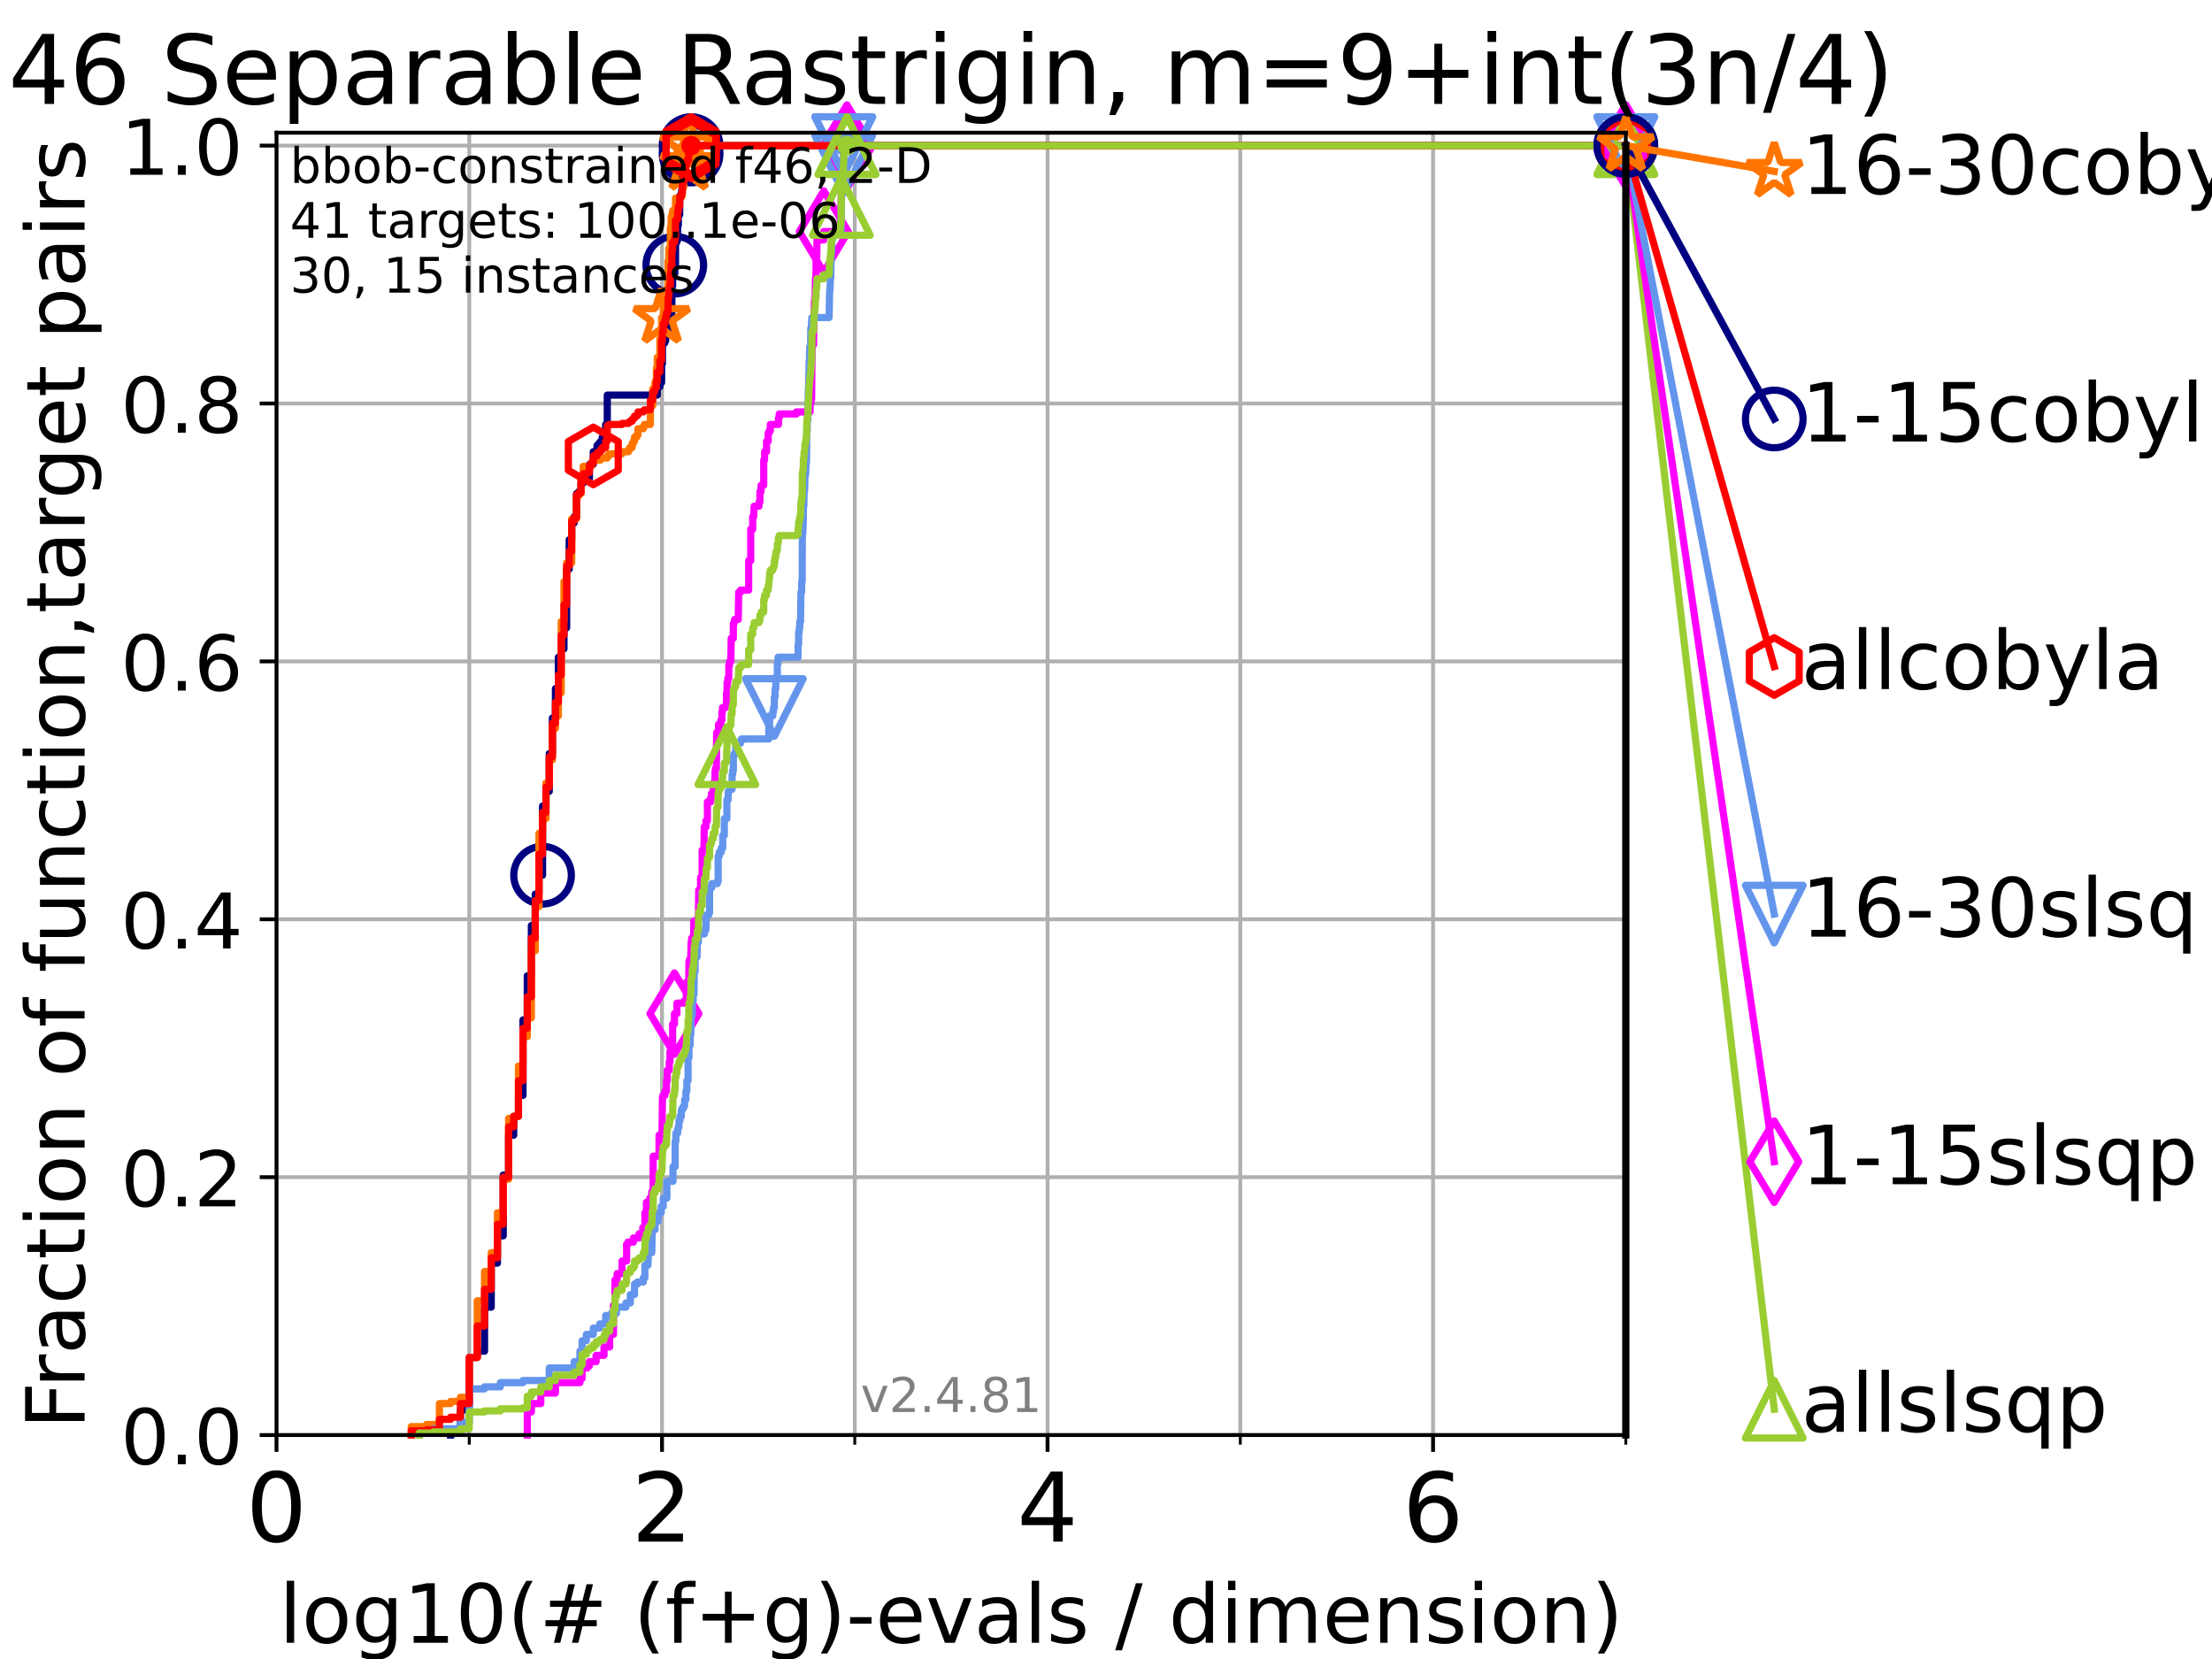 <?xml version="1.0" encoding="utf-8" standalone="no"?>
<!DOCTYPE svg PUBLIC "-//W3C//DTD SVG 1.1//EN"
  "http://www.w3.org/Graphics/SVG/1.1/DTD/svg11.dtd">
<!-- Created with matplotlib (https://matplotlib.org/) -->
<svg height="345.6pt" version="1.1" viewBox="0 0 460.8 345.6" width="460.8pt" xmlns="http://www.w3.org/2000/svg" xmlns:xlink="http://www.w3.org/1999/xlink">
 <defs>
  <style type="text/css">*{stroke-linecap:butt;stroke-linejoin:round;}</style>
 </defs>
 <g id="figure_1">
  <g id="patch_1">
   <path d="M 0 345.6 
L 460.8 345.6 
L 460.8 0 
L 0 0 
z
" style="fill:#ffffff;"/>
  </g>
  <g id="axes_1">
   <g id="patch_2">
    <path d="M 57.6 298.944 
L 338.688 298.944 
L 338.688 27.648 
L 57.6 27.648 
z
" style="fill:#ffffff;"/>
   </g>
   <g id="matplotlib.axis_1">
    <g id="xtick_1">
     <g id="line2d_1">
      <path clip-path="url(#pd0c1a5fea1)" d="M 57.6 298.944 
L 57.6 27.648 
" style="fill:none;stroke:#b0b0b0;stroke-linecap:square;stroke-width:0.8;"/>
     </g>
     <g id="line2d_2">
      <defs>
       <path d="M 0 0 
L 0 3.5 
" id="mda4d415e08" style="stroke:#000000;stroke-width:0.8;"/>
      </defs>
      <g>
       <use style="stroke:#000000;stroke-width:0.8;" x="57.6" xlink:href="#mda4d415e08" y="298.944"/>
      </g>
     </g>
     <g id="text_1">
      <!-- 0 -->
      <g transform="translate(51.237 321.141)scale(0.2 -0.2)">
       <defs>
        <path d="M 31.781 66.406 
Q 24.172 66.406 20.328 58.906 
Q 16.5 51.422 16.5 36.375 
Q 16.5 21.391 20.328 13.891 
Q 24.172 6.391 31.781 6.391 
Q 39.453 6.391 43.281 13.891 
Q 47.125 21.391 47.125 36.375 
Q 47.125 51.422 43.281 58.906 
Q 39.453 66.406 31.781 66.406 
z
M 31.781 74.219 
Q 44.047 74.219 50.516 64.516 
Q 56.984 54.828 56.984 36.375 
Q 56.984 17.969 50.516 8.266 
Q 44.047 -1.422 31.781 -1.422 
Q 19.531 -1.422 13.062 8.266 
Q 6.594 17.969 6.594 36.375 
Q 6.594 54.828 13.062 64.516 
Q 19.531 74.219 31.781 74.219 
z
" id="DejaVuSans-48"/>
       </defs>
       <use xlink:href="#DejaVuSans-48"/>
      </g>
     </g>
    </g>
    <g id="xtick_2">
     <g id="line2d_3">
      <path clip-path="url(#pd0c1a5fea1)" d="M 137.911 298.944 
L 137.911 27.648 
" style="fill:none;stroke:#b0b0b0;stroke-linecap:square;stroke-width:0.8;"/>
     </g>
     <g id="line2d_4">
      <g>
       <use style="stroke:#000000;stroke-width:0.8;" x="137.911" xlink:href="#mda4d415e08" y="298.944"/>
      </g>
     </g>
     <g id="text_2">
      <!-- 2 -->
      <g transform="translate(131.548 321.141)scale(0.2 -0.2)">
       <defs>
        <path d="M 19.188 8.297 
L 53.609 8.297 
L 53.609 0 
L 7.328 0 
L 7.328 8.297 
Q 12.938 14.109 22.625 23.891 
Q 32.328 33.688 34.812 36.531 
Q 39.547 41.844 41.422 45.531 
Q 43.312 49.219 43.312 52.781 
Q 43.312 58.594 39.234 62.25 
Q 35.156 65.922 28.609 65.922 
Q 23.969 65.922 18.812 64.312 
Q 13.672 62.703 7.812 59.422 
L 7.812 69.391 
Q 13.766 71.781 18.938 73 
Q 24.125 74.219 28.422 74.219 
Q 39.75 74.219 46.484 68.547 
Q 53.219 62.891 53.219 53.422 
Q 53.219 48.922 51.531 44.891 
Q 49.859 40.875 45.406 35.406 
Q 44.188 33.984 37.641 27.219 
Q 31.109 20.453 19.188 8.297 
z
" id="DejaVuSans-50"/>
       </defs>
       <use xlink:href="#DejaVuSans-50"/>
      </g>
     </g>
    </g>
    <g id="xtick_3">
     <g id="line2d_5">
      <path clip-path="url(#pd0c1a5fea1)" d="M 218.222 298.944 
L 218.222 27.648 
" style="fill:none;stroke:#b0b0b0;stroke-linecap:square;stroke-width:0.8;"/>
     </g>
     <g id="line2d_6">
      <g>
       <use style="stroke:#000000;stroke-width:0.8;" x="218.222" xlink:href="#mda4d415e08" y="298.944"/>
      </g>
     </g>
     <g id="text_3">
      <!-- 4 -->
      <g transform="translate(211.859 321.141)scale(0.2 -0.2)">
       <defs>
        <path d="M 37.797 64.312 
L 12.891 25.391 
L 37.797 25.391 
z
M 35.203 72.906 
L 47.609 72.906 
L 47.609 25.391 
L 58.016 25.391 
L 58.016 17.188 
L 47.609 17.188 
L 47.609 0 
L 37.797 0 
L 37.797 17.188 
L 4.891 17.188 
L 4.891 26.703 
z
" id="DejaVuSans-52"/>
       </defs>
       <use xlink:href="#DejaVuSans-52"/>
      </g>
     </g>
    </g>
    <g id="xtick_4">
     <g id="line2d_7">
      <path clip-path="url(#pd0c1a5fea1)" d="M 298.533 298.944 
L 298.533 27.648 
" style="fill:none;stroke:#b0b0b0;stroke-linecap:square;stroke-width:0.8;"/>
     </g>
     <g id="line2d_8">
      <g>
       <use style="stroke:#000000;stroke-width:0.8;" x="298.533" xlink:href="#mda4d415e08" y="298.944"/>
      </g>
     </g>
     <g id="text_4">
      <!-- 6 -->
      <g transform="translate(292.17 321.141)scale(0.2 -0.2)">
       <defs>
        <path d="M 33.016 40.375 
Q 26.375 40.375 22.484 35.828 
Q 18.609 31.297 18.609 23.391 
Q 18.609 15.531 22.484 10.953 
Q 26.375 6.391 33.016 6.391 
Q 39.656 6.391 43.531 10.953 
Q 47.406 15.531 47.406 23.391 
Q 47.406 31.297 43.531 35.828 
Q 39.656 40.375 33.016 40.375 
z
M 52.594 71.297 
L 52.594 62.312 
Q 48.875 64.062 45.094 64.984 
Q 41.312 65.922 37.594 65.922 
Q 27.828 65.922 22.672 59.328 
Q 17.531 52.734 16.797 39.406 
Q 19.672 43.656 24.016 45.922 
Q 28.375 48.188 33.594 48.188 
Q 44.578 48.188 50.953 41.516 
Q 57.328 34.859 57.328 23.391 
Q 57.328 12.156 50.688 5.359 
Q 44.047 -1.422 33.016 -1.422 
Q 20.359 -1.422 13.672 8.266 
Q 6.984 17.969 6.984 36.375 
Q 6.984 53.656 15.188 63.938 
Q 23.391 74.219 37.203 74.219 
Q 40.922 74.219 44.703 73.484 
Q 48.484 72.75 52.594 71.297 
z
" id="DejaVuSans-54"/>
       </defs>
       <use xlink:href="#DejaVuSans-54"/>
      </g>
     </g>
    </g>
    <g id="xtick_5">
     <g id="line2d_9">
      <path clip-path="url(#pd0c1a5fea1)" d="M 97.755 298.944 
L 97.755 27.648 
" style="fill:none;stroke:#b0b0b0;stroke-linecap:square;stroke-width:0.8;"/>
     </g>
     <g id="line2d_10">
      <defs>
       <path d="M 0 0 
L 0 2 
" id="m572358b906" style="stroke:#000000;stroke-width:0.6;"/>
      </defs>
      <g>
       <use style="stroke:#000000;stroke-width:0.6;" x="97.755" xlink:href="#m572358b906" y="298.944"/>
      </g>
     </g>
    </g>
    <g id="xtick_6">
     <g id="line2d_11">
      <path clip-path="url(#pd0c1a5fea1)" d="M 178.066 298.944 
L 178.066 27.648 
" style="fill:none;stroke:#b0b0b0;stroke-linecap:square;stroke-width:0.8;"/>
     </g>
     <g id="line2d_12">
      <g>
       <use style="stroke:#000000;stroke-width:0.6;" x="178.066" xlink:href="#m572358b906" y="298.944"/>
      </g>
     </g>
    </g>
    <g id="xtick_7">
     <g id="line2d_13">
      <path clip-path="url(#pd0c1a5fea1)" d="M 258.377 298.944 
L 258.377 27.648 
" style="fill:none;stroke:#b0b0b0;stroke-linecap:square;stroke-width:0.8;"/>
     </g>
     <g id="line2d_14">
      <g>
       <use style="stroke:#000000;stroke-width:0.6;" x="258.377" xlink:href="#m572358b906" y="298.944"/>
      </g>
     </g>
    </g>
    <g id="xtick_8">
     <g id="line2d_15">
      <path clip-path="url(#pd0c1a5fea1)" d="M 338.688 298.944 
L 338.688 27.648 
" style="fill:none;stroke:#b0b0b0;stroke-linecap:square;stroke-width:0.8;"/>
     </g>
     <g id="line2d_16">
      <g>
       <use style="stroke:#000000;stroke-width:0.6;" x="338.688" xlink:href="#m572358b906" y="298.944"/>
      </g>
     </g>
    </g>
    <g id="text_5">
     <!-- log10(# (f+g)-evals / dimension) -->
     <g transform="translate(58.145 342.218)scale(0.17 -0.17)">
      <defs>
       <path d="M 9.422 75.984 
L 18.406 75.984 
L 18.406 0 
L 9.422 0 
z
" id="DejaVuSans-108"/>
       <path d="M 30.609 48.391 
Q 23.391 48.391 19.188 42.75 
Q 14.984 37.109 14.984 27.297 
Q 14.984 17.484 19.156 11.844 
Q 23.344 6.203 30.609 6.203 
Q 37.797 6.203 41.984 11.859 
Q 46.188 17.531 46.188 27.297 
Q 46.188 37.016 41.984 42.703 
Q 37.797 48.391 30.609 48.391 
z
M 30.609 56 
Q 42.328 56 49.016 48.375 
Q 55.719 40.766 55.719 27.297 
Q 55.719 13.875 49.016 6.219 
Q 42.328 -1.422 30.609 -1.422 
Q 18.844 -1.422 12.172 6.219 
Q 5.516 13.875 5.516 27.297 
Q 5.516 40.766 12.172 48.375 
Q 18.844 56 30.609 56 
z
" id="DejaVuSans-111"/>
       <path d="M 45.406 27.984 
Q 45.406 37.75 41.375 43.109 
Q 37.359 48.484 30.078 48.484 
Q 22.859 48.484 18.828 43.109 
Q 14.797 37.75 14.797 27.984 
Q 14.797 18.266 18.828 12.891 
Q 22.859 7.516 30.078 7.516 
Q 37.359 7.516 41.375 12.891 
Q 45.406 18.266 45.406 27.984 
z
M 54.391 6.781 
Q 54.391 -7.172 48.188 -13.984 
Q 42 -20.797 29.203 -20.797 
Q 24.469 -20.797 20.266 -20.094 
Q 16.062 -19.391 12.109 -17.922 
L 12.109 -9.188 
Q 16.062 -11.328 19.922 -12.344 
Q 23.781 -13.375 27.781 -13.375 
Q 36.625 -13.375 41.016 -8.766 
Q 45.406 -4.156 45.406 5.172 
L 45.406 9.625 
Q 42.625 4.781 38.281 2.391 
Q 33.938 0 27.875 0 
Q 17.828 0 11.672 7.656 
Q 5.516 15.328 5.516 27.984 
Q 5.516 40.672 11.672 48.328 
Q 17.828 56 27.875 56 
Q 33.938 56 38.281 53.609 
Q 42.625 51.219 45.406 46.391 
L 45.406 54.688 
L 54.391 54.688 
z
" id="DejaVuSans-103"/>
       <path d="M 12.406 8.297 
L 28.516 8.297 
L 28.516 63.922 
L 10.984 60.406 
L 10.984 69.391 
L 28.422 72.906 
L 38.281 72.906 
L 38.281 8.297 
L 54.391 8.297 
L 54.391 0 
L 12.406 0 
z
" id="DejaVuSans-49"/>
       <path d="M 31 75.875 
Q 24.469 64.656 21.281 53.656 
Q 18.109 42.672 18.109 31.391 
Q 18.109 20.125 21.312 9.062 
Q 24.516 -2 31 -13.188 
L 23.188 -13.188 
Q 15.875 -1.703 12.234 9.375 
Q 8.594 20.453 8.594 31.391 
Q 8.594 42.281 12.203 53.312 
Q 15.828 64.359 23.188 75.875 
z
" id="DejaVuSans-40"/>
       <path d="M 51.125 44 
L 36.922 44 
L 32.812 27.688 
L 47.125 27.688 
z
M 43.797 71.781 
L 38.719 51.516 
L 52.984 51.516 
L 58.109 71.781 
L 65.922 71.781 
L 60.891 51.516 
L 76.125 51.516 
L 76.125 44 
L 58.984 44 
L 54.984 27.688 
L 70.516 27.688 
L 70.516 20.219 
L 53.078 20.219 
L 48 0 
L 40.188 0 
L 45.219 20.219 
L 30.906 20.219 
L 25.875 0 
L 18.016 0 
L 23.094 20.219 
L 7.719 20.219 
L 7.719 27.688 
L 24.906 27.688 
L 29 44 
L 13.281 44 
L 13.281 51.516 
L 30.906 51.516 
L 35.891 71.781 
z
" id="DejaVuSans-35"/>
       <path id="DejaVuSans-32"/>
       <path d="M 37.109 75.984 
L 37.109 68.5 
L 28.516 68.5 
Q 23.688 68.5 21.797 66.547 
Q 19.922 64.594 19.922 59.516 
L 19.922 54.688 
L 34.719 54.688 
L 34.719 47.703 
L 19.922 47.703 
L 19.922 0 
L 10.891 0 
L 10.891 47.703 
L 2.297 47.703 
L 2.297 54.688 
L 10.891 54.688 
L 10.891 58.5 
Q 10.891 67.625 15.141 71.797 
Q 19.391 75.984 28.609 75.984 
z
" id="DejaVuSans-102"/>
       <path d="M 46 62.703 
L 46 35.5 
L 73.188 35.5 
L 73.188 27.203 
L 46 27.203 
L 46 0 
L 37.797 0 
L 37.797 27.203 
L 10.594 27.203 
L 10.594 35.5 
L 37.797 35.5 
L 37.797 62.703 
z
" id="DejaVuSans-43"/>
       <path d="M 8.016 75.875 
L 15.828 75.875 
Q 23.141 64.359 26.781 53.312 
Q 30.422 42.281 30.422 31.391 
Q 30.422 20.453 26.781 9.375 
Q 23.141 -1.703 15.828 -13.188 
L 8.016 -13.188 
Q 14.5 -2 17.703 9.062 
Q 20.906 20.125 20.906 31.391 
Q 20.906 42.672 17.703 53.656 
Q 14.5 64.656 8.016 75.875 
z
" id="DejaVuSans-41"/>
       <path d="M 4.891 31.391 
L 31.203 31.391 
L 31.203 23.391 
L 4.891 23.391 
z
" id="DejaVuSans-45"/>
       <path d="M 56.203 29.594 
L 56.203 25.203 
L 14.891 25.203 
Q 15.484 15.922 20.484 11.062 
Q 25.484 6.203 34.422 6.203 
Q 39.594 6.203 44.453 7.469 
Q 49.312 8.734 54.109 11.281 
L 54.109 2.781 
Q 49.266 0.734 44.188 -0.344 
Q 39.109 -1.422 33.891 -1.422 
Q 20.797 -1.422 13.156 6.188 
Q 5.516 13.812 5.516 26.812 
Q 5.516 40.234 12.766 48.109 
Q 20.016 56 32.328 56 
Q 43.359 56 49.781 48.891 
Q 56.203 41.797 56.203 29.594 
z
M 47.219 32.234 
Q 47.125 39.594 43.094 43.984 
Q 39.062 48.391 32.422 48.391 
Q 24.906 48.391 20.391 44.141 
Q 15.875 39.891 15.188 32.172 
z
" id="DejaVuSans-101"/>
       <path d="M 2.984 54.688 
L 12.5 54.688 
L 29.594 8.797 
L 46.688 54.688 
L 56.203 54.688 
L 35.688 0 
L 23.484 0 
z
" id="DejaVuSans-118"/>
       <path d="M 34.281 27.484 
Q 23.391 27.484 19.188 25 
Q 14.984 22.516 14.984 16.5 
Q 14.984 11.719 18.141 8.906 
Q 21.297 6.109 26.703 6.109 
Q 34.188 6.109 38.703 11.406 
Q 43.219 16.703 43.219 25.484 
L 43.219 27.484 
z
M 52.203 31.203 
L 52.203 0 
L 43.219 0 
L 43.219 8.297 
Q 40.141 3.328 35.547 0.953 
Q 30.953 -1.422 24.312 -1.422 
Q 15.922 -1.422 10.953 3.297 
Q 6 8.016 6 15.922 
Q 6 25.141 12.172 29.828 
Q 18.359 34.516 30.609 34.516 
L 43.219 34.516 
L 43.219 35.406 
Q 43.219 41.609 39.141 45 
Q 35.062 48.391 27.688 48.391 
Q 23 48.391 18.547 47.266 
Q 14.109 46.141 10.016 43.891 
L 10.016 52.203 
Q 14.938 54.109 19.578 55.047 
Q 24.219 56 28.609 56 
Q 40.484 56 46.344 49.844 
Q 52.203 43.703 52.203 31.203 
z
" id="DejaVuSans-97"/>
       <path d="M 44.281 53.078 
L 44.281 44.578 
Q 40.484 46.531 36.375 47.5 
Q 32.281 48.484 27.875 48.484 
Q 21.188 48.484 17.844 46.438 
Q 14.5 44.391 14.5 40.281 
Q 14.5 37.156 16.891 35.375 
Q 19.281 33.594 26.516 31.984 
L 29.594 31.297 
Q 39.156 29.25 43.188 25.516 
Q 47.219 21.781 47.219 15.094 
Q 47.219 7.469 41.188 3.016 
Q 35.156 -1.422 24.609 -1.422 
Q 20.219 -1.422 15.453 -0.562 
Q 10.688 0.297 5.422 2 
L 5.422 11.281 
Q 10.406 8.688 15.234 7.391 
Q 20.062 6.109 24.812 6.109 
Q 31.156 6.109 34.562 8.281 
Q 37.984 10.453 37.984 14.406 
Q 37.984 18.062 35.516 20.016 
Q 33.062 21.969 24.703 23.781 
L 21.578 24.516 
Q 13.234 26.266 9.516 29.906 
Q 5.812 33.547 5.812 39.891 
Q 5.812 47.609 11.281 51.797 
Q 16.75 56 26.812 56 
Q 31.781 56 36.172 55.266 
Q 40.578 54.547 44.281 53.078 
z
" id="DejaVuSans-115"/>
       <path d="M 25.391 72.906 
L 33.688 72.906 
L 8.297 -9.281 
L 0 -9.281 
z
" id="DejaVuSans-47"/>
       <path d="M 45.406 46.391 
L 45.406 75.984 
L 54.391 75.984 
L 54.391 0 
L 45.406 0 
L 45.406 8.203 
Q 42.578 3.328 38.25 0.953 
Q 33.938 -1.422 27.875 -1.422 
Q 17.969 -1.422 11.734 6.484 
Q 5.516 14.406 5.516 27.297 
Q 5.516 40.188 11.734 48.094 
Q 17.969 56 27.875 56 
Q 33.938 56 38.25 53.625 
Q 42.578 51.266 45.406 46.391 
z
M 14.797 27.297 
Q 14.797 17.391 18.875 11.75 
Q 22.953 6.109 30.078 6.109 
Q 37.203 6.109 41.297 11.75 
Q 45.406 17.391 45.406 27.297 
Q 45.406 37.203 41.297 42.844 
Q 37.203 48.484 30.078 48.484 
Q 22.953 48.484 18.875 42.844 
Q 14.797 37.203 14.797 27.297 
z
" id="DejaVuSans-100"/>
       <path d="M 9.422 54.688 
L 18.406 54.688 
L 18.406 0 
L 9.422 0 
z
M 9.422 75.984 
L 18.406 75.984 
L 18.406 64.594 
L 9.422 64.594 
z
" id="DejaVuSans-105"/>
       <path d="M 52 44.188 
Q 55.375 50.25 60.062 53.125 
Q 64.75 56 71.094 56 
Q 79.641 56 84.281 50.016 
Q 88.922 44.047 88.922 33.016 
L 88.922 0 
L 79.891 0 
L 79.891 32.719 
Q 79.891 40.578 77.094 44.375 
Q 74.312 48.188 68.609 48.188 
Q 61.625 48.188 57.562 43.547 
Q 53.516 38.922 53.516 30.906 
L 53.516 0 
L 44.484 0 
L 44.484 32.719 
Q 44.484 40.625 41.703 44.406 
Q 38.922 48.188 33.109 48.188 
Q 26.219 48.188 22.156 43.531 
Q 18.109 38.875 18.109 30.906 
L 18.109 0 
L 9.078 0 
L 9.078 54.688 
L 18.109 54.688 
L 18.109 46.188 
Q 21.188 51.219 25.484 53.609 
Q 29.781 56 35.688 56 
Q 41.656 56 45.828 52.969 
Q 50 49.953 52 44.188 
z
" id="DejaVuSans-109"/>
       <path d="M 54.891 33.016 
L 54.891 0 
L 45.906 0 
L 45.906 32.719 
Q 45.906 40.484 42.875 44.328 
Q 39.844 48.188 33.797 48.188 
Q 26.516 48.188 22.312 43.547 
Q 18.109 38.922 18.109 30.906 
L 18.109 0 
L 9.078 0 
L 9.078 54.688 
L 18.109 54.688 
L 18.109 46.188 
Q 21.344 51.125 25.703 53.562 
Q 30.078 56 35.797 56 
Q 45.219 56 50.047 50.172 
Q 54.891 44.344 54.891 33.016 
z
" id="DejaVuSans-110"/>
      </defs>
      <use xlink:href="#DejaVuSans-108"/>
      <use x="27.783" xlink:href="#DejaVuSans-111"/>
      <use x="88.965" xlink:href="#DejaVuSans-103"/>
      <use x="152.441" xlink:href="#DejaVuSans-49"/>
      <use x="216.064" xlink:href="#DejaVuSans-48"/>
      <use x="279.688" xlink:href="#DejaVuSans-40"/>
      <use x="318.701" xlink:href="#DejaVuSans-35"/>
      <use x="402.49" xlink:href="#DejaVuSans-32"/>
      <use x="434.277" xlink:href="#DejaVuSans-40"/>
      <use x="473.291" xlink:href="#DejaVuSans-102"/>
      <use x="508.496" xlink:href="#DejaVuSans-43"/>
      <use x="592.285" xlink:href="#DejaVuSans-103"/>
      <use x="655.762" xlink:href="#DejaVuSans-41"/>
      <use x="694.775" xlink:href="#DejaVuSans-45"/>
      <use x="730.859" xlink:href="#DejaVuSans-101"/>
      <use x="792.383" xlink:href="#DejaVuSans-118"/>
      <use x="851.562" xlink:href="#DejaVuSans-97"/>
      <use x="912.842" xlink:href="#DejaVuSans-108"/>
      <use x="940.625" xlink:href="#DejaVuSans-115"/>
      <use x="992.725" xlink:href="#DejaVuSans-32"/>
      <use x="1024.512" xlink:href="#DejaVuSans-47"/>
      <use x="1058.203" xlink:href="#DejaVuSans-32"/>
      <use x="1089.99" xlink:href="#DejaVuSans-100"/>
      <use x="1153.467" xlink:href="#DejaVuSans-105"/>
      <use x="1181.25" xlink:href="#DejaVuSans-109"/>
      <use x="1278.662" xlink:href="#DejaVuSans-101"/>
      <use x="1340.186" xlink:href="#DejaVuSans-110"/>
      <use x="1403.564" xlink:href="#DejaVuSans-115"/>
      <use x="1455.664" xlink:href="#DejaVuSans-105"/>
      <use x="1483.447" xlink:href="#DejaVuSans-111"/>
      <use x="1544.629" xlink:href="#DejaVuSans-110"/>
      <use x="1608.008" xlink:href="#DejaVuSans-41"/>
     </g>
    </g>
   </g>
   <g id="matplotlib.axis_2">
    <g id="ytick_1">
     <g id="line2d_17">
      <path clip-path="url(#pd0c1a5fea1)" d="M 57.6 298.944 
L 338.688 298.944 
" style="fill:none;stroke:#b0b0b0;stroke-linecap:square;stroke-width:0.8;"/>
     </g>
     <g id="line2d_18">
      <defs>
       <path d="M 0 0 
L -3.5 0 
" id="m5fbb1549e6" style="stroke:#000000;stroke-width:0.8;"/>
      </defs>
      <g>
       <use style="stroke:#000000;stroke-width:0.8;" x="57.6" xlink:href="#m5fbb1549e6" y="298.944"/>
      </g>
     </g>
     <g id="text_6">
      <!-- 0.0 -->
      <g transform="translate(25.155 305.023)scale(0.16 -0.16)">
       <defs>
        <path d="M 10.688 12.406 
L 21 12.406 
L 21 0 
L 10.688 0 
z
" id="DejaVuSans-46"/>
       </defs>
       <use xlink:href="#DejaVuSans-48"/>
       <use x="63.623" xlink:href="#DejaVuSans-46"/>
       <use x="95.41" xlink:href="#DejaVuSans-48"/>
      </g>
     </g>
    </g>
    <g id="ytick_2">
     <g id="line2d_19">
      <path clip-path="url(#pd0c1a5fea1)" d="M 57.6 245.222 
L 338.688 245.222 
" style="fill:none;stroke:#b0b0b0;stroke-linecap:square;stroke-width:0.8;"/>
     </g>
     <g id="line2d_20">
      <g>
       <use style="stroke:#000000;stroke-width:0.8;" x="57.6" xlink:href="#m5fbb1549e6" y="245.222"/>
      </g>
     </g>
     <g id="text_7">
      <!-- 0.2 -->
      <g transform="translate(25.155 251.301)scale(0.16 -0.16)">
       <use xlink:href="#DejaVuSans-48"/>
       <use x="63.623" xlink:href="#DejaVuSans-46"/>
       <use x="95.41" xlink:href="#DejaVuSans-50"/>
      </g>
     </g>
    </g>
    <g id="ytick_3">
     <g id="line2d_21">
      <path clip-path="url(#pd0c1a5fea1)" d="M 57.6 191.5 
L 338.688 191.5 
" style="fill:none;stroke:#b0b0b0;stroke-linecap:square;stroke-width:0.8;"/>
     </g>
     <g id="line2d_22">
      <g>
       <use style="stroke:#000000;stroke-width:0.8;" x="57.6" xlink:href="#m5fbb1549e6" y="191.5"/>
      </g>
     </g>
     <g id="text_8">
      <!-- 0.4 -->
      <g transform="translate(25.155 197.579)scale(0.16 -0.16)">
       <use xlink:href="#DejaVuSans-48"/>
       <use x="63.623" xlink:href="#DejaVuSans-46"/>
       <use x="95.41" xlink:href="#DejaVuSans-52"/>
      </g>
     </g>
    </g>
    <g id="ytick_4">
     <g id="line2d_23">
      <path clip-path="url(#pd0c1a5fea1)" d="M 57.6 137.778 
L 338.688 137.778 
" style="fill:none;stroke:#b0b0b0;stroke-linecap:square;stroke-width:0.8;"/>
     </g>
     <g id="line2d_24">
      <g>
       <use style="stroke:#000000;stroke-width:0.8;" x="57.6" xlink:href="#m5fbb1549e6" y="137.778"/>
      </g>
     </g>
     <g id="text_9">
      <!-- 0.6 -->
      <g transform="translate(25.155 143.857)scale(0.16 -0.16)">
       <use xlink:href="#DejaVuSans-48"/>
       <use x="63.623" xlink:href="#DejaVuSans-46"/>
       <use x="95.41" xlink:href="#DejaVuSans-54"/>
      </g>
     </g>
    </g>
    <g id="ytick_5">
     <g id="line2d_25">
      <path clip-path="url(#pd0c1a5fea1)" d="M 57.6 84.056 
L 338.688 84.056 
" style="fill:none;stroke:#b0b0b0;stroke-linecap:square;stroke-width:0.8;"/>
     </g>
     <g id="line2d_26">
      <g>
       <use style="stroke:#000000;stroke-width:0.8;" x="57.6" xlink:href="#m5fbb1549e6" y="84.056"/>
      </g>
     </g>
     <g id="text_10">
      <!-- 0.8 -->
      <g transform="translate(25.155 90.135)scale(0.16 -0.16)">
       <defs>
        <path d="M 31.781 34.625 
Q 24.75 34.625 20.719 30.859 
Q 16.703 27.094 16.703 20.516 
Q 16.703 13.922 20.719 10.156 
Q 24.75 6.391 31.781 6.391 
Q 38.812 6.391 42.859 10.172 
Q 46.922 13.969 46.922 20.516 
Q 46.922 27.094 42.891 30.859 
Q 38.875 34.625 31.781 34.625 
z
M 21.922 38.812 
Q 15.578 40.375 12.031 44.719 
Q 8.5 49.078 8.5 55.328 
Q 8.5 64.062 14.719 69.141 
Q 20.953 74.219 31.781 74.219 
Q 42.672 74.219 48.875 69.141 
Q 55.078 64.062 55.078 55.328 
Q 55.078 49.078 51.531 44.719 
Q 48 40.375 41.703 38.812 
Q 48.828 37.156 52.797 32.312 
Q 56.781 27.484 56.781 20.516 
Q 56.781 9.906 50.312 4.234 
Q 43.844 -1.422 31.781 -1.422 
Q 19.734 -1.422 13.25 4.234 
Q 6.781 9.906 6.781 20.516 
Q 6.781 27.484 10.781 32.312 
Q 14.797 37.156 21.922 38.812 
z
M 18.312 54.391 
Q 18.312 48.734 21.844 45.562 
Q 25.391 42.391 31.781 42.391 
Q 38.141 42.391 41.719 45.562 
Q 45.312 48.734 45.312 54.391 
Q 45.312 60.062 41.719 63.234 
Q 38.141 66.406 31.781 66.406 
Q 25.391 66.406 21.844 63.234 
Q 18.312 60.062 18.312 54.391 
z
" id="DejaVuSans-56"/>
       </defs>
       <use xlink:href="#DejaVuSans-48"/>
       <use x="63.623" xlink:href="#DejaVuSans-46"/>
       <use x="95.41" xlink:href="#DejaVuSans-56"/>
      </g>
     </g>
    </g>
    <g id="ytick_6">
     <g id="line2d_27">
      <path clip-path="url(#pd0c1a5fea1)" d="M 57.6 30.334 
L 338.688 30.334 
" style="fill:none;stroke:#b0b0b0;stroke-linecap:square;stroke-width:0.8;"/>
     </g>
     <g id="line2d_28">
      <g>
       <use style="stroke:#000000;stroke-width:0.8;" x="57.6" xlink:href="#m5fbb1549e6" y="30.334"/>
      </g>
     </g>
     <g id="text_11">
      <!-- 1.0 -->
      <g transform="translate(25.155 36.413)scale(0.16 -0.16)">
       <use xlink:href="#DejaVuSans-49"/>
       <use x="63.623" xlink:href="#DejaVuSans-46"/>
       <use x="95.41" xlink:href="#DejaVuSans-48"/>
      </g>
     </g>
    </g>
    <g id="text_12">
     <!-- Fraction of function,target pairs -->
     <g transform="translate(17.62 297.681)rotate(-90)scale(0.17 -0.17)">
      <defs>
       <path d="M 9.812 72.906 
L 51.703 72.906 
L 51.703 64.594 
L 19.672 64.594 
L 19.672 43.109 
L 48.578 43.109 
L 48.578 34.812 
L 19.672 34.812 
L 19.672 0 
L 9.812 0 
z
" id="DejaVuSans-70"/>
       <path d="M 41.109 46.297 
Q 39.594 47.172 37.812 47.578 
Q 36.031 48 33.891 48 
Q 26.266 48 22.188 43.047 
Q 18.109 38.094 18.109 28.812 
L 18.109 0 
L 9.078 0 
L 9.078 54.688 
L 18.109 54.688 
L 18.109 46.188 
Q 20.953 51.172 25.484 53.578 
Q 30.031 56 36.531 56 
Q 37.453 56 38.578 55.875 
Q 39.703 55.766 41.062 55.516 
z
" id="DejaVuSans-114"/>
       <path d="M 48.781 52.594 
L 48.781 44.188 
Q 44.969 46.297 41.141 47.344 
Q 37.312 48.391 33.406 48.391 
Q 24.656 48.391 19.812 42.844 
Q 14.984 37.312 14.984 27.297 
Q 14.984 17.281 19.812 11.734 
Q 24.656 6.203 33.406 6.203 
Q 37.312 6.203 41.141 7.25 
Q 44.969 8.297 48.781 10.406 
L 48.781 2.094 
Q 45.016 0.344 40.984 -0.531 
Q 36.969 -1.422 32.422 -1.422 
Q 20.062 -1.422 12.781 6.344 
Q 5.516 14.109 5.516 27.297 
Q 5.516 40.672 12.859 48.328 
Q 20.219 56 33.016 56 
Q 37.156 56 41.109 55.141 
Q 45.062 54.297 48.781 52.594 
z
" id="DejaVuSans-99"/>
       <path d="M 18.312 70.219 
L 18.312 54.688 
L 36.812 54.688 
L 36.812 47.703 
L 18.312 47.703 
L 18.312 18.016 
Q 18.312 11.328 20.141 9.422 
Q 21.969 7.516 27.594 7.516 
L 36.812 7.516 
L 36.812 0 
L 27.594 0 
Q 17.188 0 13.234 3.875 
Q 9.281 7.766 9.281 18.016 
L 9.281 47.703 
L 2.688 47.703 
L 2.688 54.688 
L 9.281 54.688 
L 9.281 70.219 
z
" id="DejaVuSans-116"/>
       <path d="M 8.5 21.578 
L 8.5 54.688 
L 17.484 54.688 
L 17.484 21.922 
Q 17.484 14.156 20.5 10.266 
Q 23.531 6.391 29.594 6.391 
Q 36.859 6.391 41.078 11.031 
Q 45.312 15.672 45.312 23.688 
L 45.312 54.688 
L 54.297 54.688 
L 54.297 0 
L 45.312 0 
L 45.312 8.406 
Q 42.047 3.422 37.719 1 
Q 33.406 -1.422 27.688 -1.422 
Q 18.266 -1.422 13.375 4.438 
Q 8.5 10.297 8.5 21.578 
z
M 31.109 56 
z
" id="DejaVuSans-117"/>
       <path d="M 11.719 12.406 
L 22.016 12.406 
L 22.016 4 
L 14.016 -11.625 
L 7.719 -11.625 
L 11.719 4 
z
" id="DejaVuSans-44"/>
       <path d="M 18.109 8.203 
L 18.109 -20.797 
L 9.078 -20.797 
L 9.078 54.688 
L 18.109 54.688 
L 18.109 46.391 
Q 20.953 51.266 25.266 53.625 
Q 29.594 56 35.594 56 
Q 45.562 56 51.781 48.094 
Q 58.016 40.188 58.016 27.297 
Q 58.016 14.406 51.781 6.484 
Q 45.562 -1.422 35.594 -1.422 
Q 29.594 -1.422 25.266 0.953 
Q 20.953 3.328 18.109 8.203 
z
M 48.688 27.297 
Q 48.688 37.203 44.609 42.844 
Q 40.531 48.484 33.406 48.484 
Q 26.266 48.484 22.188 42.844 
Q 18.109 37.203 18.109 27.297 
Q 18.109 17.391 22.188 11.75 
Q 26.266 6.109 33.406 6.109 
Q 40.531 6.109 44.609 11.75 
Q 48.688 17.391 48.688 27.297 
z
" id="DejaVuSans-112"/>
      </defs>
      <use xlink:href="#DejaVuSans-70"/>
      <use x="50.27" xlink:href="#DejaVuSans-114"/>
      <use x="91.383" xlink:href="#DejaVuSans-97"/>
      <use x="152.662" xlink:href="#DejaVuSans-99"/>
      <use x="207.643" xlink:href="#DejaVuSans-116"/>
      <use x="246.852" xlink:href="#DejaVuSans-105"/>
      <use x="274.635" xlink:href="#DejaVuSans-111"/>
      <use x="335.816" xlink:href="#DejaVuSans-110"/>
      <use x="399.195" xlink:href="#DejaVuSans-32"/>
      <use x="430.982" xlink:href="#DejaVuSans-111"/>
      <use x="492.164" xlink:href="#DejaVuSans-102"/>
      <use x="527.369" xlink:href="#DejaVuSans-32"/>
      <use x="559.156" xlink:href="#DejaVuSans-102"/>
      <use x="594.361" xlink:href="#DejaVuSans-117"/>
      <use x="657.74" xlink:href="#DejaVuSans-110"/>
      <use x="721.119" xlink:href="#DejaVuSans-99"/>
      <use x="776.1" xlink:href="#DejaVuSans-116"/>
      <use x="815.309" xlink:href="#DejaVuSans-105"/>
      <use x="843.092" xlink:href="#DejaVuSans-111"/>
      <use x="904.273" xlink:href="#DejaVuSans-110"/>
      <use x="967.652" xlink:href="#DejaVuSans-44"/>
      <use x="999.439" xlink:href="#DejaVuSans-116"/>
      <use x="1038.648" xlink:href="#DejaVuSans-97"/>
      <use x="1099.928" xlink:href="#DejaVuSans-114"/>
      <use x="1139.291" xlink:href="#DejaVuSans-103"/>
      <use x="1202.768" xlink:href="#DejaVuSans-101"/>
      <use x="1264.291" xlink:href="#DejaVuSans-116"/>
      <use x="1303.5" xlink:href="#DejaVuSans-32"/>
      <use x="1335.287" xlink:href="#DejaVuSans-112"/>
      <use x="1398.764" xlink:href="#DejaVuSans-97"/>
      <use x="1460.043" xlink:href="#DejaVuSans-105"/>
      <use x="1487.826" xlink:href="#DejaVuSans-114"/>
      <use x="1528.939" xlink:href="#DejaVuSans-115"/>
     </g>
    </g>
   </g>
   <g id="line2d_29">
    <defs>
     <path d="M 0 1.5 
C 0.398 1.5 0.779 1.342 1.061 1.061 
C 1.342 0.779 1.5 0.398 1.5 0 
C 1.5 -0.398 1.342 -0.779 1.061 -1.061 
C 0.779 -1.342 0.398 -1.5 0 -1.5 
C -0.398 -1.5 -0.779 -1.342 -1.061 -1.061 
C -1.342 -0.779 -1.5 -0.398 -1.5 0 
C -1.5 0.398 -1.342 0.779 -1.061 1.061 
C -0.779 1.342 -0.398 1.5 0 1.5 
z
" id="m73f1cce14f" style="stroke:#000080;"/>
    </defs>
    <g>
     <use style="fill:#000080;stroke:#000080;" x="143.965" xlink:href="#m73f1cce14f" y="30.334"/>
     <use style="fill:#000080;stroke:#000080;" x="143.965" xlink:href="#m73f1cce14f" y="30.334"/>
    </g>
   </g>
   <g id="line2d_30">
    <path d="M 93.864 298.944 
L 93.864 298.507 
L 95.918 298.507 
L 95.918 293.703 
L 97.755 293.703 
L 97.755 282.784 
L 99.418 282.784 
L 99.418 281.473 
L 100.935 281.473 
L 100.935 272.301 
L 102.331 272.301 
L 102.331 263.129 
L 103.623 263.129 
L 103.623 257.451 
L 104.826 257.451 
L 104.826 244.785 
L 105.952 244.785 
L 105.952 236.487 
L 107.009 236.487 
L 107.009 232.556 
L 108.006 232.556 
L 108.006 228.188 
L 108.949 228.188 
L 108.949 212.465 
L 109.843 212.465 
L 109.843 203.293 
L 110.694 203.293 
L 110.694 192.81 
L 111.506 192.81 
L 111.506 186.259 
L 112.281 186.259 
L 112.281 182.328 
L 113.023 182.328 
L 113.023 167.915 
L 113.735 167.915 
L 113.735 164.857 
L 114.419 164.857 
L 114.419 156.996 
L 115.077 156.996 
L 115.077 149.571 
L 115.711 149.571 
L 115.711 143.456 
L 116.323 143.456 
L 116.323 136.905 
L 116.914 136.905 
L 116.914 135.157 
L 117.486 135.157 
L 117.486 130.79 
L 118.04 130.79 
L 118.04 118.56 
L 118.577 118.56 
L 118.577 112.446 
L 119.097 112.446 
L 119.097 108.952 
L 119.603 108.952 
L 119.603 107.641 
L 120.094 107.641 
L 120.094 102.837 
L 120.572 102.837 
L 120.572 102.4 
L 121.037 102.4 
L 121.037 100.653 
L 121.49 100.653 
L 121.49 100.216 
L 122.362 100.216 
L 122.362 99.78 
L 122.782 99.78 
L 122.782 96.722 
L 123.594 96.722 
L 123.594 94.102 
L 124.369 94.102 
L 124.369 92.791 
L 124.744 92.791 
L 124.744 92.355 
L 125.111 92.355 
L 125.111 91.918 
L 125.471 91.918 
L 125.471 91.044 
L 126.168 91.044 
L 126.168 88.424 
L 126.507 88.424 
L 126.507 82.309 
L 136.924 82.309 
L 136.924 80.562 
L 137.469 80.562 
L 137.469 79.688 
L 137.823 79.688 
L 137.823 75.758 
L 137.998 75.758 
L 137.998 71.827 
L 138.171 71.827 
L 138.171 71.39 
L 138.511 71.39 
L 138.511 70.953 
L 138.678 70.953 
L 138.678 69.643 
L 139.494 69.643 
L 139.494 67.459 
L 139.652 67.459 
L 139.652 66.586 
L 139.809 66.586 
L 139.809 65.275 
L 139.965 65.275 
L 139.965 59.597 
L 140.119 59.597 
L 140.119 56.977 
L 140.574 56.977 
L 140.574 55.23 
L 140.723 55.23 
L 140.723 50.425 
L 141.018 50.425 
L 141.018 49.988 
L 141.163 49.988 
L 141.163 46.931 
L 141.307 46.931 
L 141.307 44.747 
L 141.592 44.747 
L 141.592 40.816 
L 141.872 40.816 
L 141.872 40.38 
L 142.01 40.38 
L 142.01 39.506 
L 142.148 39.506 
L 142.148 36.886 
L 142.818 36.886 
L 142.818 34.265 
L 143.08 34.265 
L 143.08 32.518 
L 143.716 32.518 
L 143.716 32.081 
L 143.965 32.081 
L 143.965 30.334 
L 338.688 30.334 
L 338.688 30.334 
" style="fill:none;stroke:#000080;stroke-linecap:square;stroke-width:1.5;"/>
   </g>
   <g id="line2d_31">
    <defs>
     <path d="M 0 6 
C 1.591 6 3.117 5.368 4.243 4.243 
C 5.368 3.117 6 1.591 6 0 
C 6 -1.591 5.368 -3.117 4.243 -4.243 
C 3.117 -5.368 1.591 -6 0 -6 
C -1.591 -6 -3.117 -5.368 -4.243 -4.243 
C -5.368 -3.117 -6 -1.591 -6 0 
C -6 1.591 -5.368 3.117 -4.243 4.243 
C -3.117 5.368 -1.591 6 0 6 
z
" id="m2195d00cc0" style="stroke:#000080;stroke-width:1.5;"/>
    </defs>
    <g>
     <use style="fill-opacity:0;stroke:#000080;stroke-width:1.5;" x="113.023" xlink:href="#m2195d00cc0" y="182.328"/>
     <use style="fill-opacity:0;stroke:#000080;stroke-width:1.5;" x="140.574" xlink:href="#m2195d00cc0" y="55.23"/>
     <use style="fill-opacity:0;stroke:#000080;stroke-width:1.5;" x="143.965" xlink:href="#m2195d00cc0" y="32.081"/>
     <use style="fill-opacity:0;stroke:#000080;stroke-width:1.5;" x="143.965" xlink:href="#m2195d00cc0" y="30.334"/>
     <use style="fill-opacity:0;stroke:#000080;stroke-width:1.5;" x="338.688" xlink:href="#m2195d00cc0" y="30.334"/>
    </g>
   </g>
   <g id="line2d_32">
    <path style="fill:none;stroke:#000080;stroke-linecap:square;stroke-width:1.5;"/>
    <g/>
   </g>
   <g id="line2d_33">
    <defs>
     <path d="M 0 1.5 
C 0.398 1.5 0.779 1.342 1.061 1.061 
C 1.342 0.779 1.5 0.398 1.5 0 
C 1.5 -0.398 1.342 -0.779 1.061 -1.061 
C 0.779 -1.342 0.398 -1.5 0 -1.5 
C -0.398 -1.5 -0.779 -1.342 -1.061 -1.061 
C -1.342 -0.779 -1.5 -0.398 -1.5 0 
C -1.5 0.398 -1.342 0.779 -1.061 1.061 
C -0.779 1.342 -0.398 1.5 0 1.5 
z
" id="m15deb1633d" style="stroke:#ff00ff;"/>
    </defs>
    <g>
     <use style="fill:#ff00ff;stroke:#ff00ff;" x="176.431" xlink:href="#m15deb1633d" y="30.334"/>
     <use style="fill:#ff00ff;stroke:#ff00ff;" x="176.431" xlink:href="#m15deb1633d" y="30.334"/>
    </g>
   </g>
   <g id="line2d_34">
    <path d="M 109.843 298.944 
L 109.843 294.14 
L 110.694 294.14 
L 110.694 292.393 
L 112.656 292.393 
L 112.656 290.209 
L 115.711 290.209 
L 115.711 288.025 
L 120.806 288.025 
L 120.806 287.151 
L 121.265 287.151 
L 121.265 284.968 
L 122.362 284.968 
L 122.362 284.531 
L 122.782 284.531 
L 122.782 283.657 
L 124.178 283.657 
L 124.178 282.347 
L 125.823 282.347 
L 125.823 280.6 
L 127.003 280.6 
L 127.003 277.979 
L 127.799 277.979 
L 127.799 271.865 
L 128.108 271.865 
L 128.108 266.623 
L 128.561 266.623 
L 128.561 265.313 
L 129.574 265.313 
L 129.574 262.693 
L 130.532 262.693 
L 130.532 259.198 
L 130.796 259.198 
L 130.796 258.762 
L 131.938 258.762 
L 131.938 257.888 
L 133.125 257.888 
L 133.125 257.015 
L 133.91 257.015 
L 133.91 255.704 
L 134.343 255.704 
L 134.343 252.647 
L 134.661 252.647 
L 134.661 250.463 
L 135.382 250.463 
L 135.382 249.59 
L 135.78 249.59 
L 135.78 248.279 
L 136.073 248.279 
L 136.073 240.854 
L 137.29 240.854 
L 137.29 236.487 
L 137.911 236.487 
L 137.998 228.625 
L 138.084 228.625 
L 138.084 228.188 
L 138.511 228.188 
L 138.511 227.315 
L 138.845 227.315 
L 138.845 225.131 
L 139.009 225.131 
L 139.009 222.947 
L 139.414 222.947 
L 139.414 221.2 
L 139.573 221.2 
L 139.573 219.016 
L 140.119 219.016 
L 140.119 213.338 
L 140.499 213.338 
L 140.499 211.154 
L 141.018 211.154 
L 141.018 208.971 
L 142.486 208.971 
L 142.486 208.534 
L 142.95 208.534 
L 143.015 204.603 
L 143.464 204.603 
L 143.528 200.235 
L 143.654 200.235 
L 143.654 199.799 
L 143.903 199.799 
L 143.965 196.304 
L 144.087 196.304 
L 144.087 195.431 
L 144.391 195.431 
L 144.391 194.994 
L 144.511 194.994 
L 144.511 191.937 
L 145.213 191.937 
L 145.213 191.5 
L 145.497 191.5 
L 145.554 185.385 
L 145.943 185.385 
L 145.943 182.765 
L 146.27 182.765 
L 146.27 177.087 
L 146.644 177.087 
L 146.697 172.282 
L 147.062 172.282 
L 147.062 170.972 
L 147.369 170.972 
L 147.369 167.041 
L 148.064 167.041 
L 148.064 166.168 
L 148.21 166.168 
L 148.21 165.294 
L 148.592 165.294 
L 148.592 163.11 
L 148.92 163.11 
L 148.966 160.49 
L 149.058 160.49 
L 149.058 160.053 
L 149.241 160.053 
L 149.287 152.628 
L 149.557 152.628 
L 149.557 152.191 
L 149.691 152.191 
L 149.691 150.881 
L 150.172 150.881 
L 150.172 150.007 
L 150.387 150.007 
L 150.387 148.26 
L 150.514 148.26 
L 150.514 147.387 
L 151.179 147.387 
L 151.179 146.95 
L 151.341 146.95 
L 151.341 144.33 
L 151.462 144.33 
L 151.462 142.146 
L 151.621 142.146 
L 151.621 141.272 
L 151.819 141.272 
L 151.819 138.652 
L 151.975 138.652 
L 151.975 137.778 
L 152.246 137.778 
L 152.322 132.974 
L 152.774 132.974 
L 152.774 129.916 
L 152.922 129.916 
L 153.032 129.043 
L 153.785 129.043 
L 153.89 123.365 
L 154.27 123.365 
L 154.27 122.928 
L 155.96 122.928 
L 155.96 116.813 
L 156.388 116.813 
L 156.388 110.262 
L 156.806 110.262 
L 156.806 107.641 
L 157.012 107.641 
L 157.099 105.458 
L 158.113 105.458 
L 158.113 104.584 
L 158.304 104.584 
L 158.304 102.4 
L 158.546 102.4 
L 158.546 101.09 
L 159.098 101.09 
L 159.098 95.849 
L 159.278 95.849 
L 159.278 94.102 
L 159.683 94.102 
L 159.683 91.918 
L 160.03 91.918 
L 160.03 90.171 
L 160.249 90.171 
L 160.249 89.734 
L 160.466 89.734 
L 160.466 88.424 
L 162.174 88.424 
L 162.174 87.113 
L 162.325 87.113 
L 162.325 86.24 
L 165.908 86.24 
L 165.908 85.803 
L 168.761 85.803 
L 168.761 84.056 
L 168.924 84.056 
L 168.924 83.183 
L 169.07 83.183 
L 169.172 71.827 
L 169.475 71.827 
L 169.56 65.712 
L 169.603 65.712 
L 169.659 62.655 
L 169.786 62.655 
L 169.884 57.85 
L 169.981 57.85 
L 170.009 53.919 
L 170.133 53.919 
L 170.201 49.988 
L 171.608 49.988 
L 171.608 48.241 
L 174.984 48.241 
L 175.057 44.747 
L 175.201 44.747 
L 175.273 38.633 
L 175.557 38.633 
L 175.628 34.702 
L 175.718 34.702 
L 175.807 30.771 
L 176.431 30.771 
L 176.431 30.334 
L 338.688 30.334 
L 338.688 30.334 
" style="fill:none;stroke:#ff00ff;stroke-linecap:square;stroke-width:1.5;"/>
   </g>
   <g id="line2d_35">
    <defs>
     <path d="M -0 8.485 
L 5.091 0 
L 0 -8.485 
L -5.091 -0 
z
" id="m8142588f39" style="stroke:#ff00ff;stroke-linejoin:miter;stroke-width:1.5;"/>
    </defs>
    <g>
     <use style="fill-opacity:0;stroke:#ff00ff;stroke-linejoin:miter;stroke-width:1.5;" x="140.499" xlink:href="#m8142588f39" y="211.154"/>
     <use style="fill-opacity:0;stroke:#ff00ff;stroke-linejoin:miter;stroke-width:1.5;" x="171.608" xlink:href="#m8142588f39" y="48.241"/>
     <use style="fill-opacity:0;stroke:#ff00ff;stroke-linejoin:miter;stroke-width:1.5;" x="176.431" xlink:href="#m8142588f39" y="30.771"/>
     <use style="fill-opacity:0;stroke:#ff00ff;stroke-linejoin:miter;stroke-width:1.5;" x="176.431" xlink:href="#m8142588f39" y="30.334"/>
     <use style="fill-opacity:0;stroke:#ff00ff;stroke-linejoin:miter;stroke-width:1.5;" x="338.688" xlink:href="#m8142588f39" y="30.334"/>
    </g>
   </g>
   <g id="line2d_36">
    <path style="fill:none;stroke:#ff00ff;stroke-linecap:square;stroke-width:1.5;"/>
    <g/>
   </g>
   <g id="line2d_37">
    <defs>
     <path d="M 0 1.5 
C 0.398 1.5 0.779 1.342 1.061 1.061 
C 1.342 0.779 1.5 0.398 1.5 0 
C 1.5 -0.398 1.342 -0.779 1.061 -1.061 
C 0.779 -1.342 0.398 -1.5 0 -1.5 
C -0.398 -1.5 -0.779 -1.342 -1.061 -1.061 
C -1.342 -0.779 -1.5 -0.398 -1.5 0 
C -1.5 0.398 -1.342 0.779 -1.061 1.061 
C -0.779 1.342 -0.398 1.5 0 1.5 
z
" id="md0a5a2073f" style="stroke:#ff7500;"/>
    </defs>
    <g>
     <use style="fill:#ff7500;stroke:#ff7500;" x="143.464" xlink:href="#md0a5a2073f" y="30.334"/>
     <use style="fill:#ff7500;stroke:#ff7500;" x="143.464" xlink:href="#md0a5a2073f" y="30.334"/>
    </g>
   </g>
   <g id="line2d_38">
    <path d="M 85.667 298.944 
L 85.667 297.197 
L 88.847 297.197 
L 88.847 296.76 
L 91.535 296.76 
L 91.535 292.393 
L 93.864 292.393 
L 93.864 291.956 
L 95.918 291.956 
L 95.918 291.082 
L 97.755 291.082 
L 97.755 282.784 
L 99.418 282.784 
L 99.418 270.991 
L 100.935 270.991 
L 100.935 264.876 
L 102.331 264.876 
L 102.331 260.946 
L 103.623 260.946 
L 103.623 252.647 
L 104.826 252.647 
L 104.826 245.659 
L 105.952 245.659 
L 105.952 232.993 
L 107.009 232.993 
L 107.009 232.556 
L 108.006 232.556 
L 108.006 222.074 
L 108.949 222.074 
L 108.949 215.959 
L 109.843 215.959 
L 109.843 212.028 
L 110.694 212.028 
L 110.694 198.052 
L 111.506 198.052 
L 111.506 188.879 
L 112.281 188.879 
L 112.281 173.593 
L 113.023 173.593 
L 113.023 170.535 
L 113.735 170.535 
L 113.735 163.11 
L 114.419 163.11 
L 114.419 158.306 
L 115.077 158.306 
L 115.077 151.755 
L 115.711 151.755 
L 115.711 149.134 
L 116.323 149.134 
L 116.323 144.33 
L 116.914 144.33 
L 116.914 129.48 
L 117.486 129.48 
L 117.486 121.181 
L 118.04 121.181 
L 118.04 117.25 
L 119.097 117.25 
L 119.097 108.078 
L 120.094 108.078 
L 120.094 103.274 
L 120.572 103.274 
L 120.572 102.837 
L 121.037 102.837 
L 121.037 99.78 
L 121.49 99.78 
L 121.49 97.159 
L 123.193 97.159 
L 123.193 96.285 
L 123.594 96.285 
L 123.594 95.849 
L 125.111 95.849 
L 125.111 95.412 
L 126.507 95.412 
L 126.507 94.975 
L 126.839 94.975 
L 126.839 94.538 
L 129.574 94.538 
L 129.574 94.102 
L 130.927 94.102 
L 130.927 93.665 
L 131.185 93.665 
L 131.185 93.228 
L 131.691 93.228 
L 131.691 92.355 
L 131.938 92.355 
L 131.938 91.918 
L 132.182 91.918 
L 132.182 91.044 
L 132.66 91.044 
L 132.66 90.608 
L 132.894 90.608 
L 132.894 89.297 
L 134.019 89.297 
L 134.019 88.86 
L 134.236 88.86 
L 134.236 88.424 
L 135.482 88.424 
L 135.482 84.493 
L 135.976 84.493 
L 135.976 80.999 
L 136.362 80.999 
L 136.457 79.688 
L 136.551 79.688 
L 136.551 79.252 
L 136.739 79.252 
L 136.739 76.631 
L 136.924 76.631 
L 136.924 74.447 
L 137.469 74.447 
L 137.469 70.516 
L 137.823 70.516 
L 137.823 66.149 
L 138.171 66.149 
L 138.171 63.528 
L 138.511 63.528 
L 138.511 62.218 
L 138.845 62.218 
L 138.845 60.908 
L 139.009 60.908 
L 139.009 60.034 
L 139.172 60.034 
L 139.172 54.356 
L 139.334 54.356 
L 139.334 51.736 
L 139.652 51.736 
L 139.652 47.368 
L 139.809 47.368 
L 139.809 45.184 
L 139.965 45.184 
L 139.965 44.747 
L 140.119 44.747 
L 140.119 43.874 
L 140.723 43.874 
L 140.723 41.253 
L 141.872 41.253 
L 141.872 40.816 
L 142.148 40.816 
L 142.148 39.069 
L 142.419 39.069 
L 142.419 36.012 
L 142.818 36.012 
L 142.818 34.265 
L 143.464 34.265 
L 143.464 30.334 
L 338.688 30.334 
L 338.688 30.334 
" style="fill:none;stroke:#ff7500;stroke-linecap:square;stroke-width:1.5;"/>
   </g>
   <g id="line2d_39">
    <defs>
     <path d="M 0 -6 
L -1.347 -1.854 
L -5.706 -1.854 
L -2.18 0.708 
L -3.527 4.854 
L -0 2.292 
L 3.527 4.854 
L 2.18 0.708 
L 5.706 -1.854 
L 1.347 -1.854 
z
" id="me60fcaa34d" style="stroke:#ff7500;stroke-linejoin:bevel;stroke-width:1.5;"/>
    </defs>
    <g>
     <use style="fill-opacity:0;stroke:#ff7500;stroke-linejoin:bevel;stroke-width:1.5;" x="137.823" xlink:href="#me60fcaa34d" y="66.149"/>
     <use style="fill-opacity:0;stroke:#ff7500;stroke-linejoin:bevel;stroke-width:1.5;" x="143.464" xlink:href="#me60fcaa34d" y="34.265"/>
     <use style="fill-opacity:0;stroke:#ff7500;stroke-linejoin:bevel;stroke-width:1.5;" x="143.464" xlink:href="#me60fcaa34d" y="30.334"/>
     <use style="fill-opacity:0;stroke:#ff7500;stroke-linejoin:bevel;stroke-width:1.5;" x="143.464" xlink:href="#me60fcaa34d" y="30.334"/>
     <use style="fill-opacity:0;stroke:#ff7500;stroke-linejoin:bevel;stroke-width:1.5;" x="338.688" xlink:href="#me60fcaa34d" y="30.334"/>
    </g>
   </g>
   <g id="line2d_40">
    <path style="fill:none;stroke:#ff7500;stroke-linecap:square;stroke-width:1.5;"/>
    <g/>
   </g>
   <g id="line2d_41">
    <defs>
     <path d="M 0 1.5 
C 0.398 1.5 0.779 1.342 1.061 1.061 
C 1.342 0.779 1.5 0.398 1.5 0 
C 1.5 -0.398 1.342 -0.779 1.061 -1.061 
C 0.779 -1.342 0.398 -1.5 0 -1.5 
C -0.398 -1.5 -0.779 -1.342 -1.061 -1.061 
C -1.342 -0.779 -1.5 -0.398 -1.5 0 
C -1.5 0.398 -1.342 0.779 -1.061 1.061 
C -0.779 1.342 -0.398 1.5 0 1.5 
z
" id="mf6bd56d8af" style="stroke:#6495ed;"/>
    </defs>
    <g>
     <use style="fill:#6495ed;stroke:#6495ed;" x="175.767" xlink:href="#mf6bd56d8af" y="30.334"/>
     <use style="fill:#6495ed;stroke:#6495ed;" x="175.767" xlink:href="#mf6bd56d8af" y="30.334"/>
    </g>
   </g>
   <g id="line2d_42">
    <path d="M 87.33 298.944 
L 87.33 298.07 
L 90.243 298.07 
L 90.243 297.634 
L 95.918 297.634 
L 95.918 296.323 
L 97.755 296.323 
L 97.755 289.335 
L 100.935 289.335 
L 100.935 288.898 
L 104.235 288.898 
L 104.235 288.025 
L 108.949 288.025 
L 108.949 287.588 
L 114.419 287.588 
L 114.419 284.968 
L 119.603 284.968 
L 119.603 283.657 
L 120.806 283.657 
L 120.806 281.473 
L 121.265 281.473 
L 121.265 279.29 
L 122.148 279.29 
L 122.148 277.979 
L 123.594 277.979 
L 123.594 276.669 
L 124.928 276.669 
L 124.928 275.796 
L 126.168 275.796 
L 126.168 274.048 
L 127.326 274.048 
L 127.326 273.612 
L 128.411 273.612 
L 128.411 272.301 
L 130.398 272.301 
L 130.398 271.428 
L 131.313 271.428 
L 131.313 269.681 
L 132.182 269.681 
L 132.182 267.497 
L 132.777 267.497 
L 132.777 267.06 
L 134.019 267.06 
L 134.019 266.187 
L 134.343 266.187 
L 134.343 263.566 
L 134.974 263.566 
L 135.077 260.946 
L 135.78 260.946 
L 135.879 256.141 
L 136.457 256.141 
L 136.457 254.394 
L 137.108 254.394 
L 137.108 252.647 
L 137.736 252.647 
L 137.736 251.337 
L 138.171 251.337 
L 138.171 249.59 
L 138.927 249.59 
L 138.927 246.096 
L 140.196 246.096 
L 140.196 243.038 
L 140.649 243.038 
L 140.649 237.797 
L 140.797 237.797 
L 140.797 236.05 
L 141.163 236.05 
L 141.163 235.176 
L 141.307 235.176 
L 141.307 234.74 
L 141.45 234.74 
L 141.45 233.429 
L 141.662 233.429 
L 141.662 232.556 
L 141.941 232.556 
L 141.941 231.246 
L 142.148 231.246 
L 142.148 230.809 
L 142.419 230.809 
L 142.419 230.372 
L 142.62 230.372 
L 142.62 229.062 
L 142.884 229.062 
L 142.884 227.315 
L 143.08 227.315 
L 143.08 225.131 
L 143.337 225.131 
L 143.337 220.326 
L 143.528 220.326 
L 143.528 217.706 
L 143.779 217.706 
L 143.779 215.522 
L 143.903 215.522 
L 143.965 211.591 
L 144.209 211.591 
L 144.209 208.534 
L 144.391 208.534 
L 144.391 207.224 
L 144.57 207.224 
L 144.63 202.419 
L 144.807 202.419 
L 144.807 199.362 
L 145.213 199.362 
L 145.27 196.304 
L 145.497 196.304 
L 145.497 194.557 
L 146.749 194.557 
L 146.749 193.684 
L 147.062 193.684 
L 147.113 190.627 
L 147.62 190.627 
L 147.62 190.19 
L 147.819 190.19 
L 147.819 184.949 
L 148.258 184.949 
L 148.258 184.075 
L 149.423 184.075 
L 149.423 183.638 
L 149.602 183.638 
L 149.602 178.397 
L 149.824 178.397 
L 149.824 177.524 
L 150.258 177.524 
L 150.258 176.65 
L 150.557 176.65 
L 150.557 174.029 
L 150.891 174.029 
L 150.891 170.535 
L 151.422 170.535 
L 151.422 166.604 
L 151.701 166.604 
L 151.701 164.857 
L 151.897 164.857 
L 151.897 164.421 
L 152.512 164.421 
L 152.512 161.363 
L 152.625 161.363 
L 152.625 160.49 
L 152.774 160.49 
L 152.774 157.432 
L 152.922 157.432 
L 152.922 156.996 
L 153.251 156.996 
L 153.287 154.812 
L 154.27 154.812 
L 154.27 154.375 
L 154.44 154.375 
L 154.44 153.938 
L 160.152 153.938 
L 160.152 151.318 
L 160.322 151.318 
L 160.322 149.134 
L 160.985 149.134 
L 160.985 148.26 
L 161.146 148.26 
L 161.146 147.387 
L 161.307 147.387 
L 161.307 145.203 
L 161.466 145.203 
L 161.466 143.456 
L 161.623 143.456 
L 161.623 141.709 
L 161.779 141.709 
L 161.779 140.835 
L 161.934 140.835 
L 161.934 138.215 
L 162.087 138.215 
L 162.087 136.905 
L 166.255 136.905 
L 166.255 134.284 
L 166.375 134.284 
L 166.375 131.663 
L 166.494 131.663 
L 166.494 130.79 
L 166.612 130.79 
L 166.612 129.48 
L 166.763 129.48 
L 166.846 123.365 
L 166.994 123.365 
L 167.011 121.181 
L 167.109 121.181 
L 167.142 111.135 
L 167.24 111.135 
L 167.337 108.515 
L 167.353 108.515 
L 167.353 105.458 
L 167.465 105.458 
L 167.497 102.4 
L 167.609 102.4 
L 167.704 98.906 
L 167.83 98.906 
L 167.939 96.285 
L 168.017 96.285 
L 168.079 89.734 
L 168.141 89.734 
L 168.187 87.55 
L 168.294 87.55 
L 168.4 80.999 
L 168.461 80.999 
L 168.552 75.321 
L 168.612 75.321 
L 168.672 72.263 
L 168.85 72.263 
L 168.909 68.333 
L 169.012 68.333 
L 169.114 66.149 
L 172.721 66.149 
L 172.827 60.471 
L 172.909 60.471 
L 172.991 57.85 
L 173.073 57.85 
L 173.154 52.609 
L 173.234 52.609 
L 173.315 49.988 
L 173.395 49.988 
L 173.395 48.678 
L 175.201 48.678 
L 175.273 41.253 
L 175.334 41.253 
L 175.334 40.38 
L 175.487 40.38 
L 175.557 36.012 
L 175.628 36.012 
L 175.648 34.265 
L 175.767 34.265 
L 175.767 30.334 
L 338.688 30.334 
L 338.688 30.334 
" style="fill:none;stroke:#6495ed;stroke-linecap:square;stroke-width:1.5;"/>
   </g>
   <g id="line2d_43">
    <defs>
     <path d="M -0 6 
L 6 -6 
L -6 -6 
z
" id="meaa8465ba0" style="stroke:#6495ed;stroke-linejoin:miter;stroke-width:1.5;"/>
    </defs>
    <g>
     <use style="fill-opacity:0;stroke:#6495ed;stroke-linejoin:miter;stroke-width:1.5;" x="161.307" xlink:href="#meaa8465ba0" y="147.387"/>
     <use style="fill-opacity:0;stroke:#6495ed;stroke-linejoin:miter;stroke-width:1.5;" x="175.767" xlink:href="#meaa8465ba0" y="34.265"/>
     <use style="fill-opacity:0;stroke:#6495ed;stroke-linejoin:miter;stroke-width:1.5;" x="175.767" xlink:href="#meaa8465ba0" y="30.334"/>
     <use style="fill-opacity:0;stroke:#6495ed;stroke-linejoin:miter;stroke-width:1.5;" x="175.767" xlink:href="#meaa8465ba0" y="30.334"/>
     <use style="fill-opacity:0;stroke:#6495ed;stroke-linejoin:miter;stroke-width:1.5;" x="338.688" xlink:href="#meaa8465ba0" y="30.334"/>
    </g>
   </g>
   <g id="line2d_44">
    <path style="fill:none;stroke:#6495ed;stroke-linecap:square;stroke-width:1.5;"/>
    <g/>
   </g>
   <g id="line2d_45">
    <defs>
     <path d="M 0 1.5 
C 0.398 1.5 0.779 1.342 1.061 1.061 
C 1.342 0.779 1.5 0.398 1.5 0 
C 1.5 -0.398 1.342 -0.779 1.061 -1.061 
C 0.779 -1.342 0.398 -1.5 0 -1.5 
C -0.398 -1.5 -0.779 -1.342 -1.061 -1.061 
C -1.342 -0.779 -1.5 -0.398 -1.5 0 
C -1.5 0.398 -1.342 0.779 -1.061 1.061 
C -0.779 1.342 -0.398 1.5 0 1.5 
z
" id="m4fefa0e4c9" style="stroke:#ff0000;"/>
    </defs>
    <g>
     <use style="fill:#ff0000;stroke:#ff0000;" x="143.965" xlink:href="#m4fefa0e4c9" y="30.334"/>
     <use style="fill:#ff0000;stroke:#ff0000;" x="143.965" xlink:href="#m4fefa0e4c9" y="30.334"/>
    </g>
   </g>
   <g id="line2d_46">
    <path d="M 85.667 298.944 
L 85.667 298.07 
L 88.847 298.07 
L 88.847 297.852 
L 91.535 297.852 
L 91.535 295.668 
L 93.864 295.668 
L 93.864 295.232 
L 95.918 295.232 
L 95.918 292.393 
L 97.755 292.393 
L 97.755 282.784 
L 99.418 282.784 
L 99.418 276.232 
L 100.935 276.232 
L 100.935 268.589 
L 102.331 268.589 
L 102.331 262.037 
L 103.623 262.037 
L 103.623 255.049 
L 104.826 255.049 
L 104.826 245.222 
L 105.952 245.222 
L 105.952 234.74 
L 107.009 234.74 
L 107.009 232.556 
L 108.006 232.556 
L 108.006 225.131 
L 108.949 225.131 
L 108.949 214.212 
L 109.843 214.212 
L 109.843 207.66 
L 110.694 207.66 
L 110.694 195.431 
L 111.506 195.431 
L 111.506 187.569 
L 112.281 187.569 
L 112.281 177.96 
L 113.023 177.96 
L 113.023 169.225 
L 113.735 169.225 
L 113.735 163.984 
L 114.419 163.984 
L 114.419 157.651 
L 115.077 157.651 
L 115.077 150.663 
L 115.711 150.663 
L 115.711 146.295 
L 116.323 146.295 
L 116.323 140.617 
L 116.914 140.617 
L 116.914 132.319 
L 117.486 132.319 
L 117.486 125.985 
L 118.04 125.985 
L 118.04 117.905 
L 118.577 117.905 
L 118.577 114.848 
L 119.097 114.848 
L 119.097 108.515 
L 119.603 108.515 
L 119.603 107.86 
L 120.094 107.86 
L 120.094 103.055 
L 120.572 103.055 
L 120.572 102.619 
L 121.037 102.619 
L 121.037 100.216 
L 121.49 100.216 
L 121.49 98.688 
L 122.362 98.688 
L 122.362 98.469 
L 122.782 98.469 
L 122.782 96.941 
L 123.193 96.941 
L 123.193 96.504 
L 123.594 96.504 
L 123.594 94.975 
L 124.369 94.975 
L 124.369 94.32 
L 124.744 94.32 
L 124.744 94.102 
L 125.111 94.102 
L 125.111 93.665 
L 125.471 93.665 
L 125.471 93.228 
L 126.168 93.228 
L 126.168 91.918 
L 126.507 91.918 
L 126.507 88.642 
L 126.839 88.642 
L 126.839 88.424 
L 129.574 88.424 
L 129.574 88.205 
L 130.927 88.205 
L 130.927 87.987 
L 131.185 87.987 
L 131.185 87.769 
L 131.691 87.769 
L 131.691 87.332 
L 131.938 87.332 
L 131.938 87.113 
L 132.182 87.113 
L 132.182 86.677 
L 132.66 86.677 
L 132.66 86.458 
L 132.894 86.458 
L 132.894 85.803 
L 134.019 85.803 
L 134.019 85.585 
L 134.236 85.585 
L 134.236 85.366 
L 135.482 85.366 
L 135.482 83.401 
L 135.976 83.401 
L 135.976 81.654 
L 136.362 81.654 
L 136.457 80.999 
L 136.551 80.999 
L 136.551 80.78 
L 136.739 80.78 
L 136.739 79.47 
L 136.924 79.47 
L 136.924 77.505 
L 137.469 77.505 
L 137.469 75.102 
L 137.823 75.102 
L 137.823 70.953 
L 137.998 70.953 
L 137.998 68.988 
L 138.171 68.988 
L 138.171 67.459 
L 138.511 67.459 
L 138.511 66.586 
L 138.678 66.586 
L 138.678 65.93 
L 138.845 65.93 
L 138.845 65.275 
L 139.009 65.275 
L 139.009 64.838 
L 139.172 64.838 
L 139.172 61.999 
L 139.334 61.999 
L 139.334 60.689 
L 139.494 60.689 
L 139.494 59.597 
L 139.652 59.597 
L 139.652 56.977 
L 139.809 56.977 
L 139.809 55.23 
L 139.965 55.23 
L 139.965 52.172 
L 140.119 52.172 
L 140.119 50.425 
L 140.574 50.425 
L 140.574 49.552 
L 140.723 49.552 
L 140.723 45.839 
L 141.018 45.839 
L 141.018 45.621 
L 141.163 45.621 
L 141.163 44.092 
L 141.307 44.092 
L 141.307 43 
L 141.592 43 
L 141.592 41.035 
L 141.872 41.035 
L 141.872 40.598 
L 142.01 40.598 
L 142.01 40.161 
L 142.148 40.161 
L 142.148 37.977 
L 142.419 37.977 
L 142.419 36.449 
L 142.818 36.449 
L 142.818 34.265 
L 143.08 34.265 
L 143.08 33.391 
L 143.464 33.391 
L 143.464 31.426 
L 143.716 31.426 
L 143.716 31.208 
L 143.965 31.208 
L 143.965 30.334 
L 338.688 30.334 
L 338.688 30.334 
" style="fill:none;stroke:#ff0000;stroke-linecap:square;stroke-width:1.5;"/>
   </g>
   <g id="line2d_47">
    <defs>
     <path d="M 0 -6 
L -5.196 -3 
L -5.196 3 
L -0 6 
L 5.196 3 
L 5.196 -3 
z
" id="mc8a1f5c029" style="stroke:#ff0000;stroke-linejoin:miter;stroke-width:1.5;"/>
    </defs>
    <g>
     <use style="fill-opacity:0;stroke:#ff0000;stroke-linejoin:miter;stroke-width:1.5;" x="123.594" xlink:href="#mc8a1f5c029" y="94.975"/>
     <use style="fill-opacity:0;stroke:#ff0000;stroke-linejoin:miter;stroke-width:1.5;" x="143.965" xlink:href="#mc8a1f5c029" y="31.208"/>
     <use style="fill-opacity:0;stroke:#ff0000;stroke-linejoin:miter;stroke-width:1.5;" x="143.965" xlink:href="#mc8a1f5c029" y="30.334"/>
     <use style="fill-opacity:0;stroke:#ff0000;stroke-linejoin:miter;stroke-width:1.5;" x="143.965" xlink:href="#mc8a1f5c029" y="30.334"/>
     <use style="fill-opacity:0;stroke:#ff0000;stroke-linejoin:miter;stroke-width:1.5;" x="338.688" xlink:href="#mc8a1f5c029" y="30.334"/>
    </g>
   </g>
   <g id="line2d_48">
    <path style="fill:none;stroke:#ff0000;stroke-linecap:square;stroke-width:1.5;"/>
    <g/>
   </g>
   <g id="line2d_49">
    <defs>
     <path d="M 0 1.5 
C 0.398 1.5 0.779 1.342 1.061 1.061 
C 1.342 0.779 1.5 0.398 1.5 0 
C 1.5 -0.398 1.342 -0.779 1.061 -1.061 
C 0.779 -1.342 0.398 -1.5 0 -1.5 
C -0.398 -1.5 -0.779 -1.342 -1.061 -1.061 
C -1.342 -0.779 -1.5 -0.398 -1.5 0 
C -1.5 0.398 -1.342 0.779 -1.061 1.061 
C -0.779 1.342 -0.398 1.5 0 1.5 
z
" id="m6a09407b0f" style="stroke:#9acd32;"/>
    </defs>
    <g>
     <use style="fill:#9acd32;stroke:#9acd32;" x="176.431" xlink:href="#m6a09407b0f" y="30.334"/>
     <use style="fill:#9acd32;stroke:#9acd32;" x="176.431" xlink:href="#m6a09407b0f" y="30.334"/>
    </g>
   </g>
   <g id="line2d_50">
    <path d="M 87.33 298.944 
L 87.33 298.507 
L 90.243 298.507 
L 90.243 298.289 
L 95.918 298.289 
L 95.918 297.634 
L 97.755 297.634 
L 97.755 294.14 
L 100.935 294.14 
L 100.935 293.921 
L 104.235 293.921 
L 104.235 293.484 
L 108.949 293.484 
L 108.949 293.266 
L 109.843 293.266 
L 109.843 290.864 
L 110.694 290.864 
L 110.694 289.99 
L 112.656 289.99 
L 112.656 288.898 
L 114.419 288.898 
L 114.419 287.588 
L 115.711 287.588 
L 115.711 286.496 
L 119.603 286.496 
L 119.603 285.841 
L 120.806 285.841 
L 120.806 284.312 
L 121.265 284.312 
L 121.265 282.129 
L 122.148 282.129 
L 122.148 281.473 
L 122.362 281.473 
L 122.362 281.255 
L 122.782 281.255 
L 122.782 280.818 
L 123.594 280.818 
L 123.594 280.163 
L 124.178 280.163 
L 124.178 279.508 
L 124.928 279.508 
L 124.928 279.071 
L 125.823 279.071 
L 125.823 278.198 
L 126.168 278.198 
L 126.168 277.324 
L 127.003 277.324 
L 127.003 276.014 
L 127.326 276.014 
L 127.326 275.796 
L 127.799 275.796 
L 127.799 272.738 
L 128.108 272.738 
L 128.108 270.118 
L 128.411 270.118 
L 128.411 269.462 
L 128.561 269.462 
L 128.561 268.807 
L 129.574 268.807 
L 129.574 267.497 
L 130.398 267.497 
L 130.398 267.06 
L 130.532 267.06 
L 130.532 265.313 
L 130.796 265.313 
L 130.796 265.095 
L 131.313 265.095 
L 131.313 264.221 
L 131.938 264.221 
L 131.938 263.784 
L 132.182 263.784 
L 132.182 262.693 
L 132.777 262.693 
L 132.777 262.474 
L 133.125 262.474 
L 133.125 262.037 
L 133.91 262.037 
L 134.019 260.946 
L 134.343 260.946 
L 134.343 258.107 
L 134.661 258.107 
L 134.661 257.015 
L 134.974 257.015 
L 135.077 255.704 
L 135.382 255.704 
L 135.382 255.268 
L 135.78 255.268 
L 135.879 252.21 
L 136.073 252.21 
L 136.073 248.498 
L 136.457 248.498 
L 136.457 247.624 
L 137.108 247.624 
L 137.108 246.751 
L 137.29 246.751 
L 137.29 244.567 
L 137.736 244.567 
L 137.736 243.912 
L 137.911 243.912 
L 137.998 239.981 
L 138.084 239.981 
L 138.171 238.889 
L 138.511 238.889 
L 138.511 238.452 
L 138.845 238.452 
L 138.927 235.613 
L 139.009 235.613 
L 139.009 234.521 
L 139.414 234.521 
L 139.414 233.648 
L 139.573 233.648 
L 139.573 232.556 
L 140.119 232.556 
L 140.196 228.188 
L 140.499 228.188 
L 140.499 227.096 
L 140.649 227.096 
L 140.649 224.476 
L 140.797 224.476 
L 140.797 223.602 
L 141.018 223.602 
L 141.018 222.51 
L 141.163 222.51 
L 141.163 222.074 
L 141.307 222.074 
L 141.307 221.855 
L 141.45 221.855 
L 141.45 221.2 
L 141.662 221.2 
L 141.662 220.763 
L 141.941 220.763 
L 141.941 220.108 
L 142.148 220.108 
L 142.148 219.89 
L 142.419 219.89 
L 142.486 219.453 
L 142.62 219.453 
L 142.62 218.798 
L 142.884 218.798 
L 142.95 217.488 
L 143.015 217.488 
L 143.08 214.867 
L 143.337 214.867 
L 143.337 212.465 
L 143.464 212.465 
L 143.528 208.971 
L 143.654 208.971 
L 143.654 208.752 
L 143.779 208.752 
L 143.779 207.66 
L 143.903 207.66 
L 143.965 203.948 
L 144.087 203.948 
L 144.087 203.511 
L 144.209 203.511 
L 144.209 201.982 
L 144.391 201.982 
L 144.391 201.109 
L 144.511 201.109 
L 144.57 199.362 
L 144.63 199.362 
L 144.63 197.178 
L 144.807 197.178 
L 144.807 195.649 
L 145.213 195.649 
L 145.27 193.902 
L 145.497 193.902 
L 145.554 189.971 
L 145.943 189.971 
L 145.943 188.661 
L 146.27 188.661 
L 146.27 185.822 
L 146.644 185.822 
L 146.749 182.983 
L 147.062 182.983 
L 147.113 180.799 
L 147.369 180.799 
L 147.369 178.834 
L 147.62 178.834 
L 147.62 178.615 
L 147.819 178.615 
L 147.819 175.995 
L 148.064 175.995 
L 148.064 175.558 
L 148.21 175.558 
L 148.258 174.685 
L 148.592 174.685 
L 148.592 173.593 
L 148.92 173.593 
L 148.966 172.282 
L 149.058 172.282 
L 149.058 172.064 
L 149.241 172.064 
L 149.287 168.352 
L 149.423 168.352 
L 149.423 168.133 
L 149.557 168.133 
L 149.602 165.294 
L 149.691 165.294 
L 149.691 164.639 
L 149.824 164.639 
L 149.824 164.202 
L 150.172 164.202 
L 150.258 163.329 
L 150.387 163.329 
L 150.387 162.455 
L 150.514 162.455 
L 150.557 160.708 
L 150.891 160.708 
L 150.891 158.961 
L 151.179 158.961 
L 151.179 158.743 
L 151.341 158.743 
L 151.422 155.467 
L 151.462 155.467 
L 151.462 154.375 
L 151.621 154.375 
L 151.701 153.065 
L 151.819 153.065 
L 151.897 151.536 
L 151.975 151.536 
L 151.975 151.099 
L 152.246 151.099 
L 152.322 148.697 
L 152.512 148.697 
L 152.512 147.168 
L 152.625 147.168 
L 152.625 146.732 
L 152.774 146.732 
L 152.774 143.674 
L 152.922 143.674 
L 153.032 143.019 
L 153.251 143.019 
L 153.287 141.927 
L 153.785 141.927 
L 153.89 139.088 
L 154.27 139.088 
L 154.27 138.652 
L 154.44 138.652 
L 154.44 138.433 
L 155.96 138.433 
L 155.96 135.376 
L 156.388 135.376 
L 156.388 132.1 
L 156.806 132.1 
L 156.806 130.79 
L 157.012 130.79 
L 157.099 129.698 
L 158.113 129.698 
L 158.113 129.261 
L 158.304 129.261 
L 158.304 128.169 
L 158.546 128.169 
L 158.546 127.514 
L 159.098 127.514 
L 159.098 124.894 
L 159.278 124.894 
L 159.278 124.02 
L 159.683 124.02 
L 159.683 122.928 
L 160.03 122.928 
L 160.03 122.055 
L 160.152 122.055 
L 160.249 120.526 
L 160.322 120.526 
L 160.322 119.434 
L 160.466 119.434 
L 160.466 118.779 
L 160.985 118.779 
L 160.985 118.342 
L 161.146 118.342 
L 161.146 117.905 
L 161.307 117.905 
L 161.307 116.813 
L 161.466 116.813 
L 161.466 115.94 
L 161.623 115.94 
L 161.623 115.066 
L 161.779 115.066 
L 161.779 114.63 
L 161.934 114.63 
L 161.934 113.319 
L 162.087 113.319 
L 162.174 112.009 
L 162.325 112.009 
L 162.325 111.572 
L 165.908 111.572 
L 165.908 111.354 
L 166.255 111.354 
L 166.255 110.044 
L 166.375 110.044 
L 166.375 108.733 
L 166.494 108.733 
L 166.494 108.296 
L 166.612 108.296 
L 166.612 107.641 
L 166.763 107.641 
L 166.846 104.584 
L 166.994 104.584 
L 167.011 103.492 
L 167.109 103.492 
L 167.142 98.469 
L 167.24 98.469 
L 167.337 97.159 
L 167.353 97.159 
L 167.353 95.63 
L 167.465 95.63 
L 167.497 94.102 
L 167.609 94.102 
L 167.704 92.355 
L 167.83 92.355 
L 167.939 91.044 
L 168.017 91.044 
L 168.079 87.769 
L 168.141 87.769 
L 168.187 86.677 
L 168.294 86.677 
L 168.4 83.401 
L 168.461 83.401 
L 168.552 80.562 
L 168.612 80.562 
L 168.672 79.033 
L 168.761 79.033 
L 168.85 77.505 
L 168.909 77.505 
L 169.012 75.321 
L 169.07 75.321 
L 169.172 68.988 
L 169.475 68.988 
L 169.56 65.93 
L 169.603 65.93 
L 169.659 64.402 
L 169.786 64.402 
L 169.884 61.999 
L 169.981 61.999 
L 170.009 60.034 
L 170.133 60.034 
L 170.201 58.069 
L 171.608 58.069 
L 171.608 57.195 
L 172.721 57.195 
L 172.827 54.356 
L 172.909 54.356 
L 172.991 53.046 
L 173.073 53.046 
L 173.154 50.425 
L 173.234 50.425 
L 173.315 49.115 
L 173.395 49.115 
L 173.395 48.46 
L 174.984 48.46 
L 175.057 46.713 
L 175.201 46.713 
L 175.273 39.943 
L 175.334 39.943 
L 175.334 39.506 
L 175.487 39.506 
L 175.557 37.104 
L 175.628 37.104 
L 175.718 33.828 
L 175.767 33.828 
L 175.807 30.552 
L 176.431 30.552 
L 176.431 30.334 
L 338.688 30.334 
L 338.688 30.334 
" style="fill:none;stroke:#9acd32;stroke-linecap:square;stroke-width:1.5;"/>
   </g>
   <g id="line2d_51">
    <defs>
     <path d="M 0 -6 
L -6 6 
L 6 6 
z
" id="m561f66c15d" style="stroke:#9acd32;stroke-linejoin:miter;stroke-width:1.5;"/>
    </defs>
    <g>
     <use style="fill-opacity:0;stroke:#9acd32;stroke-linejoin:miter;stroke-width:1.5;" x="151.422" xlink:href="#m561f66c15d" y="157.432"/>
     <use style="fill-opacity:0;stroke:#9acd32;stroke-linejoin:miter;stroke-width:1.5;" x="175.273" xlink:href="#m561f66c15d" y="43"/>
     <use style="fill-opacity:0;stroke:#9acd32;stroke-linejoin:miter;stroke-width:1.5;" x="176.431" xlink:href="#m561f66c15d" y="30.334"/>
     <use style="fill-opacity:0;stroke:#9acd32;stroke-linejoin:miter;stroke-width:1.5;" x="176.431" xlink:href="#m561f66c15d" y="30.334"/>
     <use style="fill-opacity:0;stroke:#9acd32;stroke-linejoin:miter;stroke-width:1.5;" x="338.688" xlink:href="#m561f66c15d" y="30.334"/>
    </g>
   </g>
   <g id="line2d_52">
    <path style="fill:none;stroke:#9acd32;stroke-linecap:square;stroke-width:1.5;"/>
    <g/>
   </g>
   <g id="line2d_53">
    <path d="M 338.688 30.334 
L 369.608 293.572 
" style="fill:none;stroke:#9acd32;stroke-linecap:square;stroke-width:1.5;"/>
    <g>
     <use style="fill-opacity:0;stroke:#9acd32;stroke-linejoin:miter;stroke-width:1.5;" x="338.688" xlink:href="#m561f66c15d" y="30.334"/>
     <use style="fill-opacity:0;stroke:#9acd32;stroke-linejoin:miter;stroke-width:1.5;" x="369.608" xlink:href="#m561f66c15d" y="293.572"/>
    </g>
   </g>
   <g id="line2d_54">
    <path d="M 338.688 30.334 
L 369.608 241.999 
" style="fill:none;stroke:#ff00ff;stroke-linecap:square;stroke-width:1.5;"/>
    <g>
     <use style="fill-opacity:0;stroke:#ff00ff;stroke-linejoin:miter;stroke-width:1.5;" x="338.688" xlink:href="#m8142588f39" y="30.334"/>
     <use style="fill-opacity:0;stroke:#ff00ff;stroke-linejoin:miter;stroke-width:1.5;" x="369.608" xlink:href="#m8142588f39" y="241.999"/>
    </g>
   </g>
   <g id="line2d_55">
    <path d="M 338.688 30.334 
L 369.608 190.426 
" style="fill:none;stroke:#6495ed;stroke-linecap:square;stroke-width:1.5;"/>
    <g>
     <use style="fill-opacity:0;stroke:#6495ed;stroke-linejoin:miter;stroke-width:1.5;" x="338.688" xlink:href="#meaa8465ba0" y="30.334"/>
     <use style="fill-opacity:0;stroke:#6495ed;stroke-linejoin:miter;stroke-width:1.5;" x="369.608" xlink:href="#meaa8465ba0" y="190.426"/>
    </g>
   </g>
   <g id="line2d_56">
    <path d="M 338.688 30.334 
L 369.608 138.852 
" style="fill:none;stroke:#ff0000;stroke-linecap:square;stroke-width:1.5;"/>
    <g>
     <use style="fill-opacity:0;stroke:#ff0000;stroke-linejoin:miter;stroke-width:1.5;" x="338.688" xlink:href="#mc8a1f5c029" y="30.334"/>
     <use style="fill-opacity:0;stroke:#ff0000;stroke-linejoin:miter;stroke-width:1.5;" x="369.608" xlink:href="#mc8a1f5c029" y="138.852"/>
    </g>
   </g>
   <g id="line2d_57">
    <path d="M 338.688 30.334 
L 369.608 87.279 
" style="fill:none;stroke:#000080;stroke-linecap:square;stroke-width:1.5;"/>
    <g>
     <use style="fill-opacity:0;stroke:#000080;stroke-width:1.5;" x="338.688" xlink:href="#m2195d00cc0" y="30.334"/>
     <use style="fill-opacity:0;stroke:#000080;stroke-width:1.5;" x="369.608" xlink:href="#m2195d00cc0" y="87.279"/>
    </g>
   </g>
   <g id="line2d_58">
    <path d="M 338.688 30.334 
L 369.608 35.706 
" style="fill:none;stroke:#ff7500;stroke-linecap:square;stroke-width:1.5;"/>
    <g>
     <use style="fill-opacity:0;stroke:#ff7500;stroke-linejoin:bevel;stroke-width:1.5;" x="338.688" xlink:href="#me60fcaa34d" y="30.334"/>
     <use style="fill-opacity:0;stroke:#ff7500;stroke-linejoin:bevel;stroke-width:1.5;" x="369.608" xlink:href="#me60fcaa34d" y="35.706"/>
    </g>
   </g>
   <g id="line2d_59">
    <path d="M 338.688 298.944 
L 338.688 30.334 
" style="fill:none;stroke:#000000;stroke-linecap:square;stroke-width:1.5;"/>
   </g>
   <g id="patch_3">
    <path d="M 57.6 298.944 
L 57.6 27.648 
" style="fill:none;stroke:#000000;stroke-linecap:square;stroke-linejoin:miter;stroke-width:0.8;"/>
   </g>
   <g id="patch_4">
    <path d="M 338.688 298.944 
L 338.688 27.648 
" style="fill:none;stroke:#000000;stroke-linecap:square;stroke-linejoin:miter;stroke-width:0.8;"/>
   </g>
   <g id="patch_5">
    <path d="M 57.6 298.944 
L 338.688 298.944 
" style="fill:none;stroke:#000000;stroke-linecap:square;stroke-linejoin:miter;stroke-width:0.8;"/>
   </g>
   <g id="patch_6">
    <path d="M 57.6 27.648 
L 338.688 27.648 
" style="fill:none;stroke:#000000;stroke-linecap:square;stroke-linejoin:miter;stroke-width:0.8;"/>
   </g>
   <g id="text_13">
    <!-- allslsqp -->
    <g transform="translate(375.229 298.263)scale(0.17 -0.17)">
     <defs>
      <path d="M 14.797 27.297 
Q 14.797 17.391 18.875 11.75 
Q 22.953 6.109 30.078 6.109 
Q 37.203 6.109 41.297 11.75 
Q 45.406 17.391 45.406 27.297 
Q 45.406 37.203 41.297 42.844 
Q 37.203 48.484 30.078 48.484 
Q 22.953 48.484 18.875 42.844 
Q 14.797 37.203 14.797 27.297 
z
M 45.406 8.203 
Q 42.578 3.328 38.25 0.953 
Q 33.938 -1.422 27.875 -1.422 
Q 17.969 -1.422 11.734 6.484 
Q 5.516 14.406 5.516 27.297 
Q 5.516 40.188 11.734 48.094 
Q 17.969 56 27.875 56 
Q 33.938 56 38.25 53.625 
Q 42.578 51.266 45.406 46.391 
L 45.406 54.688 
L 54.391 54.688 
L 54.391 -20.797 
L 45.406 -20.797 
z
" id="DejaVuSans-113"/>
     </defs>
     <use xlink:href="#DejaVuSans-97"/>
     <use x="61.279" xlink:href="#DejaVuSans-108"/>
     <use x="89.062" xlink:href="#DejaVuSans-108"/>
     <use x="116.846" xlink:href="#DejaVuSans-115"/>
     <use x="168.945" xlink:href="#DejaVuSans-108"/>
     <use x="196.729" xlink:href="#DejaVuSans-115"/>
     <use x="248.828" xlink:href="#DejaVuSans-113"/>
     <use x="312.305" xlink:href="#DejaVuSans-112"/>
    </g>
   </g>
   <g id="text_14">
    <!-- 1-15slsqp -->
    <g transform="translate(375.229 246.69)scale(0.17 -0.17)">
     <defs>
      <path d="M 10.797 72.906 
L 49.516 72.906 
L 49.516 64.594 
L 19.828 64.594 
L 19.828 46.734 
Q 21.969 47.469 24.109 47.828 
Q 26.266 48.188 28.422 48.188 
Q 40.625 48.188 47.75 41.5 
Q 54.891 34.812 54.891 23.391 
Q 54.891 11.625 47.562 5.094 
Q 40.234 -1.422 26.906 -1.422 
Q 22.312 -1.422 17.547 -0.641 
Q 12.797 0.141 7.719 1.703 
L 7.719 11.625 
Q 12.109 9.234 16.797 8.062 
Q 21.484 6.891 26.703 6.891 
Q 35.156 6.891 40.078 11.328 
Q 45.016 15.766 45.016 23.391 
Q 45.016 31 40.078 35.438 
Q 35.156 39.891 26.703 39.891 
Q 22.75 39.891 18.812 39.016 
Q 14.891 38.141 10.797 36.281 
z
" id="DejaVuSans-53"/>
     </defs>
     <use xlink:href="#DejaVuSans-49"/>
     <use x="63.623" xlink:href="#DejaVuSans-45"/>
     <use x="99.707" xlink:href="#DejaVuSans-49"/>
     <use x="163.33" xlink:href="#DejaVuSans-53"/>
     <use x="226.953" xlink:href="#DejaVuSans-115"/>
     <use x="279.053" xlink:href="#DejaVuSans-108"/>
     <use x="306.836" xlink:href="#DejaVuSans-115"/>
     <use x="358.936" xlink:href="#DejaVuSans-113"/>
     <use x="422.412" xlink:href="#DejaVuSans-112"/>
    </g>
   </g>
   <g id="text_15">
    <!-- 16-30slsq -->
    <g transform="translate(375.229 195.117)scale(0.17 -0.17)">
     <defs>
      <path d="M 40.578 39.312 
Q 47.656 37.797 51.625 33 
Q 55.609 28.219 55.609 21.188 
Q 55.609 10.406 48.188 4.484 
Q 40.766 -1.422 27.094 -1.422 
Q 22.516 -1.422 17.656 -0.516 
Q 12.797 0.391 7.625 2.203 
L 7.625 11.719 
Q 11.719 9.328 16.594 8.109 
Q 21.484 6.891 26.812 6.891 
Q 36.078 6.891 40.938 10.547 
Q 45.797 14.203 45.797 21.188 
Q 45.797 27.641 41.281 31.266 
Q 36.766 34.906 28.719 34.906 
L 20.219 34.906 
L 20.219 43.016 
L 29.109 43.016 
Q 36.375 43.016 40.234 45.922 
Q 44.094 48.828 44.094 54.297 
Q 44.094 59.906 40.109 62.906 
Q 36.141 65.922 28.719 65.922 
Q 24.656 65.922 20.016 65.031 
Q 15.375 64.156 9.812 62.312 
L 9.812 71.094 
Q 15.438 72.656 20.344 73.438 
Q 25.25 74.219 29.594 74.219 
Q 40.828 74.219 47.359 69.109 
Q 53.906 64.016 53.906 55.328 
Q 53.906 49.266 50.438 45.094 
Q 46.969 40.922 40.578 39.312 
z
" id="DejaVuSans-51"/>
     </defs>
     <use xlink:href="#DejaVuSans-49"/>
     <use x="63.623" xlink:href="#DejaVuSans-54"/>
     <use x="127.246" xlink:href="#DejaVuSans-45"/>
     <use x="163.33" xlink:href="#DejaVuSans-51"/>
     <use x="226.953" xlink:href="#DejaVuSans-48"/>
     <use x="290.576" xlink:href="#DejaVuSans-115"/>
     <use x="342.676" xlink:href="#DejaVuSans-108"/>
     <use x="370.459" xlink:href="#DejaVuSans-115"/>
     <use x="422.559" xlink:href="#DejaVuSans-113"/>
    </g>
   </g>
   <g id="text_16">
    <!-- allcobyla -->
    <g transform="translate(375.229 143.543)scale(0.17 -0.17)">
     <defs>
      <path d="M 48.688 27.297 
Q 48.688 37.203 44.609 42.844 
Q 40.531 48.484 33.406 48.484 
Q 26.266 48.484 22.188 42.844 
Q 18.109 37.203 18.109 27.297 
Q 18.109 17.391 22.188 11.75 
Q 26.266 6.109 33.406 6.109 
Q 40.531 6.109 44.609 11.75 
Q 48.688 17.391 48.688 27.297 
z
M 18.109 46.391 
Q 20.953 51.266 25.266 53.625 
Q 29.594 56 35.594 56 
Q 45.562 56 51.781 48.094 
Q 58.016 40.188 58.016 27.297 
Q 58.016 14.406 51.781 6.484 
Q 45.562 -1.422 35.594 -1.422 
Q 29.594 -1.422 25.266 0.953 
Q 20.953 3.328 18.109 8.203 
L 18.109 0 
L 9.078 0 
L 9.078 75.984 
L 18.109 75.984 
z
" id="DejaVuSans-98"/>
      <path d="M 32.172 -5.078 
Q 28.375 -14.844 24.75 -17.812 
Q 21.141 -20.797 15.094 -20.797 
L 7.906 -20.797 
L 7.906 -13.281 
L 13.188 -13.281 
Q 16.891 -13.281 18.938 -11.516 
Q 21 -9.766 23.484 -3.219 
L 25.094 0.875 
L 2.984 54.688 
L 12.5 54.688 
L 29.594 11.922 
L 46.688 54.688 
L 56.203 54.688 
z
" id="DejaVuSans-121"/>
     </defs>
     <use xlink:href="#DejaVuSans-97"/>
     <use x="61.279" xlink:href="#DejaVuSans-108"/>
     <use x="89.062" xlink:href="#DejaVuSans-108"/>
     <use x="116.846" xlink:href="#DejaVuSans-99"/>
     <use x="171.826" xlink:href="#DejaVuSans-111"/>
     <use x="233.008" xlink:href="#DejaVuSans-98"/>
     <use x="296.484" xlink:href="#DejaVuSans-121"/>
     <use x="355.664" xlink:href="#DejaVuSans-108"/>
     <use x="383.447" xlink:href="#DejaVuSans-97"/>
    </g>
   </g>
   <g id="text_17">
    <!-- 1-15cobyl -->
    <g transform="translate(375.229 91.97)scale(0.17 -0.17)">
     <use xlink:href="#DejaVuSans-49"/>
     <use x="63.623" xlink:href="#DejaVuSans-45"/>
     <use x="99.707" xlink:href="#DejaVuSans-49"/>
     <use x="163.33" xlink:href="#DejaVuSans-53"/>
     <use x="226.953" xlink:href="#DejaVuSans-99"/>
     <use x="281.934" xlink:href="#DejaVuSans-111"/>
     <use x="343.115" xlink:href="#DejaVuSans-98"/>
     <use x="406.592" xlink:href="#DejaVuSans-121"/>
     <use x="465.771" xlink:href="#DejaVuSans-108"/>
    </g>
   </g>
   <g id="text_18">
    <!-- 16-30coby -->
    <g transform="translate(375.229 40.397)scale(0.17 -0.17)">
     <use xlink:href="#DejaVuSans-49"/>
     <use x="63.623" xlink:href="#DejaVuSans-54"/>
     <use x="127.246" xlink:href="#DejaVuSans-45"/>
     <use x="163.33" xlink:href="#DejaVuSans-51"/>
     <use x="226.953" xlink:href="#DejaVuSans-48"/>
     <use x="290.576" xlink:href="#DejaVuSans-99"/>
     <use x="345.557" xlink:href="#DejaVuSans-111"/>
     <use x="406.738" xlink:href="#DejaVuSans-98"/>
     <use x="470.215" xlink:href="#DejaVuSans-121"/>
    </g>
   </g>
   <g id="text_19">
    <!-- bbob-constrained f46, 2-D -->
    <g transform="translate(60.411 38.111)scale(0.102 -0.102)">
     <defs>
      <path d="M 19.672 64.797 
L 19.672 8.109 
L 31.594 8.109 
Q 46.688 8.109 53.688 14.938 
Q 60.688 21.781 60.688 36.531 
Q 60.688 51.172 53.688 57.984 
Q 46.688 64.797 31.594 64.797 
z
M 9.812 72.906 
L 30.078 72.906 
Q 51.266 72.906 61.172 64.094 
Q 71.094 55.281 71.094 36.531 
Q 71.094 17.672 61.125 8.828 
Q 51.172 0 30.078 0 
L 9.812 0 
z
" id="DejaVuSans-68"/>
     </defs>
     <use xlink:href="#DejaVuSans-98"/>
     <use x="63.477" xlink:href="#DejaVuSans-98"/>
     <use x="126.953" xlink:href="#DejaVuSans-111"/>
     <use x="188.135" xlink:href="#DejaVuSans-98"/>
     <use x="251.611" xlink:href="#DejaVuSans-45"/>
     <use x="287.695" xlink:href="#DejaVuSans-99"/>
     <use x="342.676" xlink:href="#DejaVuSans-111"/>
     <use x="403.857" xlink:href="#DejaVuSans-110"/>
     <use x="467.236" xlink:href="#DejaVuSans-115"/>
     <use x="519.336" xlink:href="#DejaVuSans-116"/>
     <use x="558.545" xlink:href="#DejaVuSans-114"/>
     <use x="599.658" xlink:href="#DejaVuSans-97"/>
     <use x="660.938" xlink:href="#DejaVuSans-105"/>
     <use x="688.721" xlink:href="#DejaVuSans-110"/>
     <use x="752.1" xlink:href="#DejaVuSans-101"/>
     <use x="813.623" xlink:href="#DejaVuSans-100"/>
     <use x="877.1" xlink:href="#DejaVuSans-32"/>
     <use x="908.887" xlink:href="#DejaVuSans-102"/>
     <use x="944.092" xlink:href="#DejaVuSans-52"/>
     <use x="1007.715" xlink:href="#DejaVuSans-54"/>
     <use x="1071.338" xlink:href="#DejaVuSans-44"/>
     <use x="1103.125" xlink:href="#DejaVuSans-32"/>
     <use x="1134.912" xlink:href="#DejaVuSans-50"/>
     <use x="1198.535" xlink:href="#DejaVuSans-45"/>
     <use x="1234.619" xlink:href="#DejaVuSans-68"/>
    </g>
    <!-- 41 targets: 100..1e-06 -->
    <g transform="translate(60.411 49.533)scale(0.102 -0.102)">
     <defs>
      <path d="M 11.719 12.406 
L 22.016 12.406 
L 22.016 0 
L 11.719 0 
z
M 11.719 51.703 
L 22.016 51.703 
L 22.016 39.312 
L 11.719 39.312 
z
" id="DejaVuSans-58"/>
     </defs>
     <use xlink:href="#DejaVuSans-52"/>
     <use x="63.623" xlink:href="#DejaVuSans-49"/>
     <use x="127.246" xlink:href="#DejaVuSans-32"/>
     <use x="159.033" xlink:href="#DejaVuSans-116"/>
     <use x="198.242" xlink:href="#DejaVuSans-97"/>
     <use x="259.521" xlink:href="#DejaVuSans-114"/>
     <use x="298.885" xlink:href="#DejaVuSans-103"/>
     <use x="362.361" xlink:href="#DejaVuSans-101"/>
     <use x="423.885" xlink:href="#DejaVuSans-116"/>
     <use x="463.094" xlink:href="#DejaVuSans-115"/>
     <use x="515.193" xlink:href="#DejaVuSans-58"/>
     <use x="548.885" xlink:href="#DejaVuSans-32"/>
     <use x="580.672" xlink:href="#DejaVuSans-49"/>
     <use x="644.295" xlink:href="#DejaVuSans-48"/>
     <use x="707.918" xlink:href="#DejaVuSans-48"/>
     <use x="771.541" xlink:href="#DejaVuSans-46"/>
     <use x="803.328" xlink:href="#DejaVuSans-46"/>
     <use x="835.115" xlink:href="#DejaVuSans-49"/>
     <use x="898.738" xlink:href="#DejaVuSans-101"/>
     <use x="960.262" xlink:href="#DejaVuSans-45"/>
     <use x="996.346" xlink:href="#DejaVuSans-48"/>
     <use x="1059.969" xlink:href="#DejaVuSans-54"/>
    </g>
    <!-- 30, 15 instances -->
    <g transform="translate(60.411 60.955)scale(0.102 -0.102)">
     <use xlink:href="#DejaVuSans-51"/>
     <use x="63.623" xlink:href="#DejaVuSans-48"/>
     <use x="127.246" xlink:href="#DejaVuSans-44"/>
     <use x="159.033" xlink:href="#DejaVuSans-32"/>
     <use x="190.82" xlink:href="#DejaVuSans-49"/>
     <use x="254.443" xlink:href="#DejaVuSans-53"/>
     <use x="318.066" xlink:href="#DejaVuSans-32"/>
     <use x="349.854" xlink:href="#DejaVuSans-105"/>
     <use x="377.637" xlink:href="#DejaVuSans-110"/>
     <use x="441.016" xlink:href="#DejaVuSans-115"/>
     <use x="493.115" xlink:href="#DejaVuSans-116"/>
     <use x="532.324" xlink:href="#DejaVuSans-97"/>
     <use x="593.604" xlink:href="#DejaVuSans-110"/>
     <use x="656.982" xlink:href="#DejaVuSans-99"/>
     <use x="711.963" xlink:href="#DejaVuSans-101"/>
     <use x="773.486" xlink:href="#DejaVuSans-115"/>
    </g>
   </g>
   <g id="text_20">
    <!-- v2.4.81 -->
    <g style="fill:#808080;" transform="translate(179.281 294.151)scale(0.1 -0.1)">
     <use xlink:href="#DejaVuSans-118"/>
     <use x="59.18" xlink:href="#DejaVuSans-50"/>
     <use x="122.803" xlink:href="#DejaVuSans-46"/>
     <use x="154.59" xlink:href="#DejaVuSans-52"/>
     <use x="218.213" xlink:href="#DejaVuSans-46"/>
     <use x="250" xlink:href="#DejaVuSans-56"/>
     <use x="313.623" xlink:href="#DejaVuSans-49"/>
    </g>
   </g>
   <g id="text_21">
    <!-- 46 Separable Rastrigin, m=9+int(3n/4) -->
    <g transform="translate(1.742 21.648)scale(0.2 -0.2)">
     <defs>
      <path d="M 53.516 70.516 
L 53.516 60.891 
Q 47.906 63.578 42.922 64.891 
Q 37.938 66.219 33.297 66.219 
Q 25.25 66.219 20.875 63.094 
Q 16.5 59.969 16.5 54.203 
Q 16.5 49.359 19.406 46.891 
Q 22.312 44.438 30.422 42.922 
L 36.375 41.703 
Q 47.406 39.594 52.656 34.297 
Q 57.906 29 57.906 20.125 
Q 57.906 9.516 50.797 4.047 
Q 43.703 -1.422 29.984 -1.422 
Q 24.812 -1.422 18.969 -0.25 
Q 13.141 0.922 6.891 3.219 
L 6.891 13.375 
Q 12.891 10.016 18.656 8.297 
Q 24.422 6.594 29.984 6.594 
Q 38.422 6.594 43.016 9.906 
Q 47.609 13.234 47.609 19.391 
Q 47.609 24.75 44.312 27.781 
Q 41.016 30.812 33.5 32.328 
L 27.484 33.5 
Q 16.453 35.688 11.516 40.375 
Q 6.594 45.062 6.594 53.422 
Q 6.594 63.094 13.406 68.656 
Q 20.219 74.219 32.172 74.219 
Q 37.312 74.219 42.625 73.281 
Q 47.953 72.359 53.516 70.516 
z
" id="DejaVuSans-83"/>
      <path d="M 44.391 34.188 
Q 47.562 33.109 50.562 29.594 
Q 53.562 26.078 56.594 19.922 
L 66.609 0 
L 56 0 
L 46.688 18.703 
Q 43.062 26.031 39.672 28.422 
Q 36.281 30.812 30.422 30.812 
L 19.672 30.812 
L 19.672 0 
L 9.812 0 
L 9.812 72.906 
L 32.078 72.906 
Q 44.578 72.906 50.734 67.672 
Q 56.891 62.453 56.891 51.906 
Q 56.891 45.016 53.688 40.469 
Q 50.484 35.938 44.391 34.188 
z
M 19.672 64.797 
L 19.672 38.922 
L 32.078 38.922 
Q 39.203 38.922 42.844 42.219 
Q 46.484 45.516 46.484 51.906 
Q 46.484 58.297 42.844 61.547 
Q 39.203 64.797 32.078 64.797 
z
" id="DejaVuSans-82"/>
      <path d="M 10.594 45.406 
L 73.188 45.406 
L 73.188 37.203 
L 10.594 37.203 
z
M 10.594 25.484 
L 73.188 25.484 
L 73.188 17.188 
L 10.594 17.188 
z
" id="DejaVuSans-61"/>
      <path d="M 10.984 1.516 
L 10.984 10.5 
Q 14.703 8.734 18.5 7.812 
Q 22.312 6.891 25.984 6.891 
Q 35.75 6.891 40.891 13.453 
Q 46.047 20.016 46.781 33.406 
Q 43.953 29.203 39.594 26.953 
Q 35.25 24.703 29.984 24.703 
Q 19.047 24.703 12.672 31.312 
Q 6.297 37.938 6.297 49.422 
Q 6.297 60.641 12.938 67.422 
Q 19.578 74.219 30.609 74.219 
Q 43.266 74.219 49.922 64.516 
Q 56.594 54.828 56.594 36.375 
Q 56.594 19.141 48.406 8.859 
Q 40.234 -1.422 26.422 -1.422 
Q 22.703 -1.422 18.891 -0.688 
Q 15.094 0.047 10.984 1.516 
z
M 30.609 32.422 
Q 37.25 32.422 41.125 36.953 
Q 45.016 41.5 45.016 49.422 
Q 45.016 57.281 41.125 61.844 
Q 37.25 66.406 30.609 66.406 
Q 23.969 66.406 20.094 61.844 
Q 16.219 57.281 16.219 49.422 
Q 16.219 41.5 20.094 36.953 
Q 23.969 32.422 30.609 32.422 
z
" id="DejaVuSans-57"/>
     </defs>
     <use xlink:href="#DejaVuSans-52"/>
     <use x="63.623" xlink:href="#DejaVuSans-54"/>
     <use x="127.246" xlink:href="#DejaVuSans-32"/>
     <use x="159.033" xlink:href="#DejaVuSans-83"/>
     <use x="222.51" xlink:href="#DejaVuSans-101"/>
     <use x="284.033" xlink:href="#DejaVuSans-112"/>
     <use x="347.51" xlink:href="#DejaVuSans-97"/>
     <use x="408.789" xlink:href="#DejaVuSans-114"/>
     <use x="449.902" xlink:href="#DejaVuSans-97"/>
     <use x="511.182" xlink:href="#DejaVuSans-98"/>
     <use x="574.658" xlink:href="#DejaVuSans-108"/>
     <use x="602.441" xlink:href="#DejaVuSans-101"/>
     <use x="663.965" xlink:href="#DejaVuSans-32"/>
     <use x="695.752" xlink:href="#DejaVuSans-82"/>
     <use x="762.984" xlink:href="#DejaVuSans-97"/>
     <use x="824.264" xlink:href="#DejaVuSans-115"/>
     <use x="876.363" xlink:href="#DejaVuSans-116"/>
     <use x="915.572" xlink:href="#DejaVuSans-114"/>
     <use x="956.686" xlink:href="#DejaVuSans-105"/>
     <use x="984.469" xlink:href="#DejaVuSans-103"/>
     <use x="1047.945" xlink:href="#DejaVuSans-105"/>
     <use x="1075.729" xlink:href="#DejaVuSans-110"/>
     <use x="1139.107" xlink:href="#DejaVuSans-44"/>
     <use x="1170.895" xlink:href="#DejaVuSans-32"/>
     <use x="1202.682" xlink:href="#DejaVuSans-109"/>
     <use x="1300.094" xlink:href="#DejaVuSans-61"/>
     <use x="1383.883" xlink:href="#DejaVuSans-57"/>
     <use x="1447.506" xlink:href="#DejaVuSans-43"/>
     <use x="1531.295" xlink:href="#DejaVuSans-105"/>
     <use x="1559.078" xlink:href="#DejaVuSans-110"/>
     <use x="1622.457" xlink:href="#DejaVuSans-116"/>
     <use x="1661.666" xlink:href="#DejaVuSans-40"/>
     <use x="1700.68" xlink:href="#DejaVuSans-51"/>
     <use x="1764.303" xlink:href="#DejaVuSans-110"/>
     <use x="1827.682" xlink:href="#DejaVuSans-47"/>
     <use x="1861.373" xlink:href="#DejaVuSans-52"/>
     <use x="1924.996" xlink:href="#DejaVuSans-41"/>
    </g>
   </g>
  </g>
 </g>
 <defs>
  <clipPath id="pd0c1a5fea1">
   <rect height="271.296" width="281.088" x="57.6" y="27.648"/>
  </clipPath>
 </defs>
</svg>
